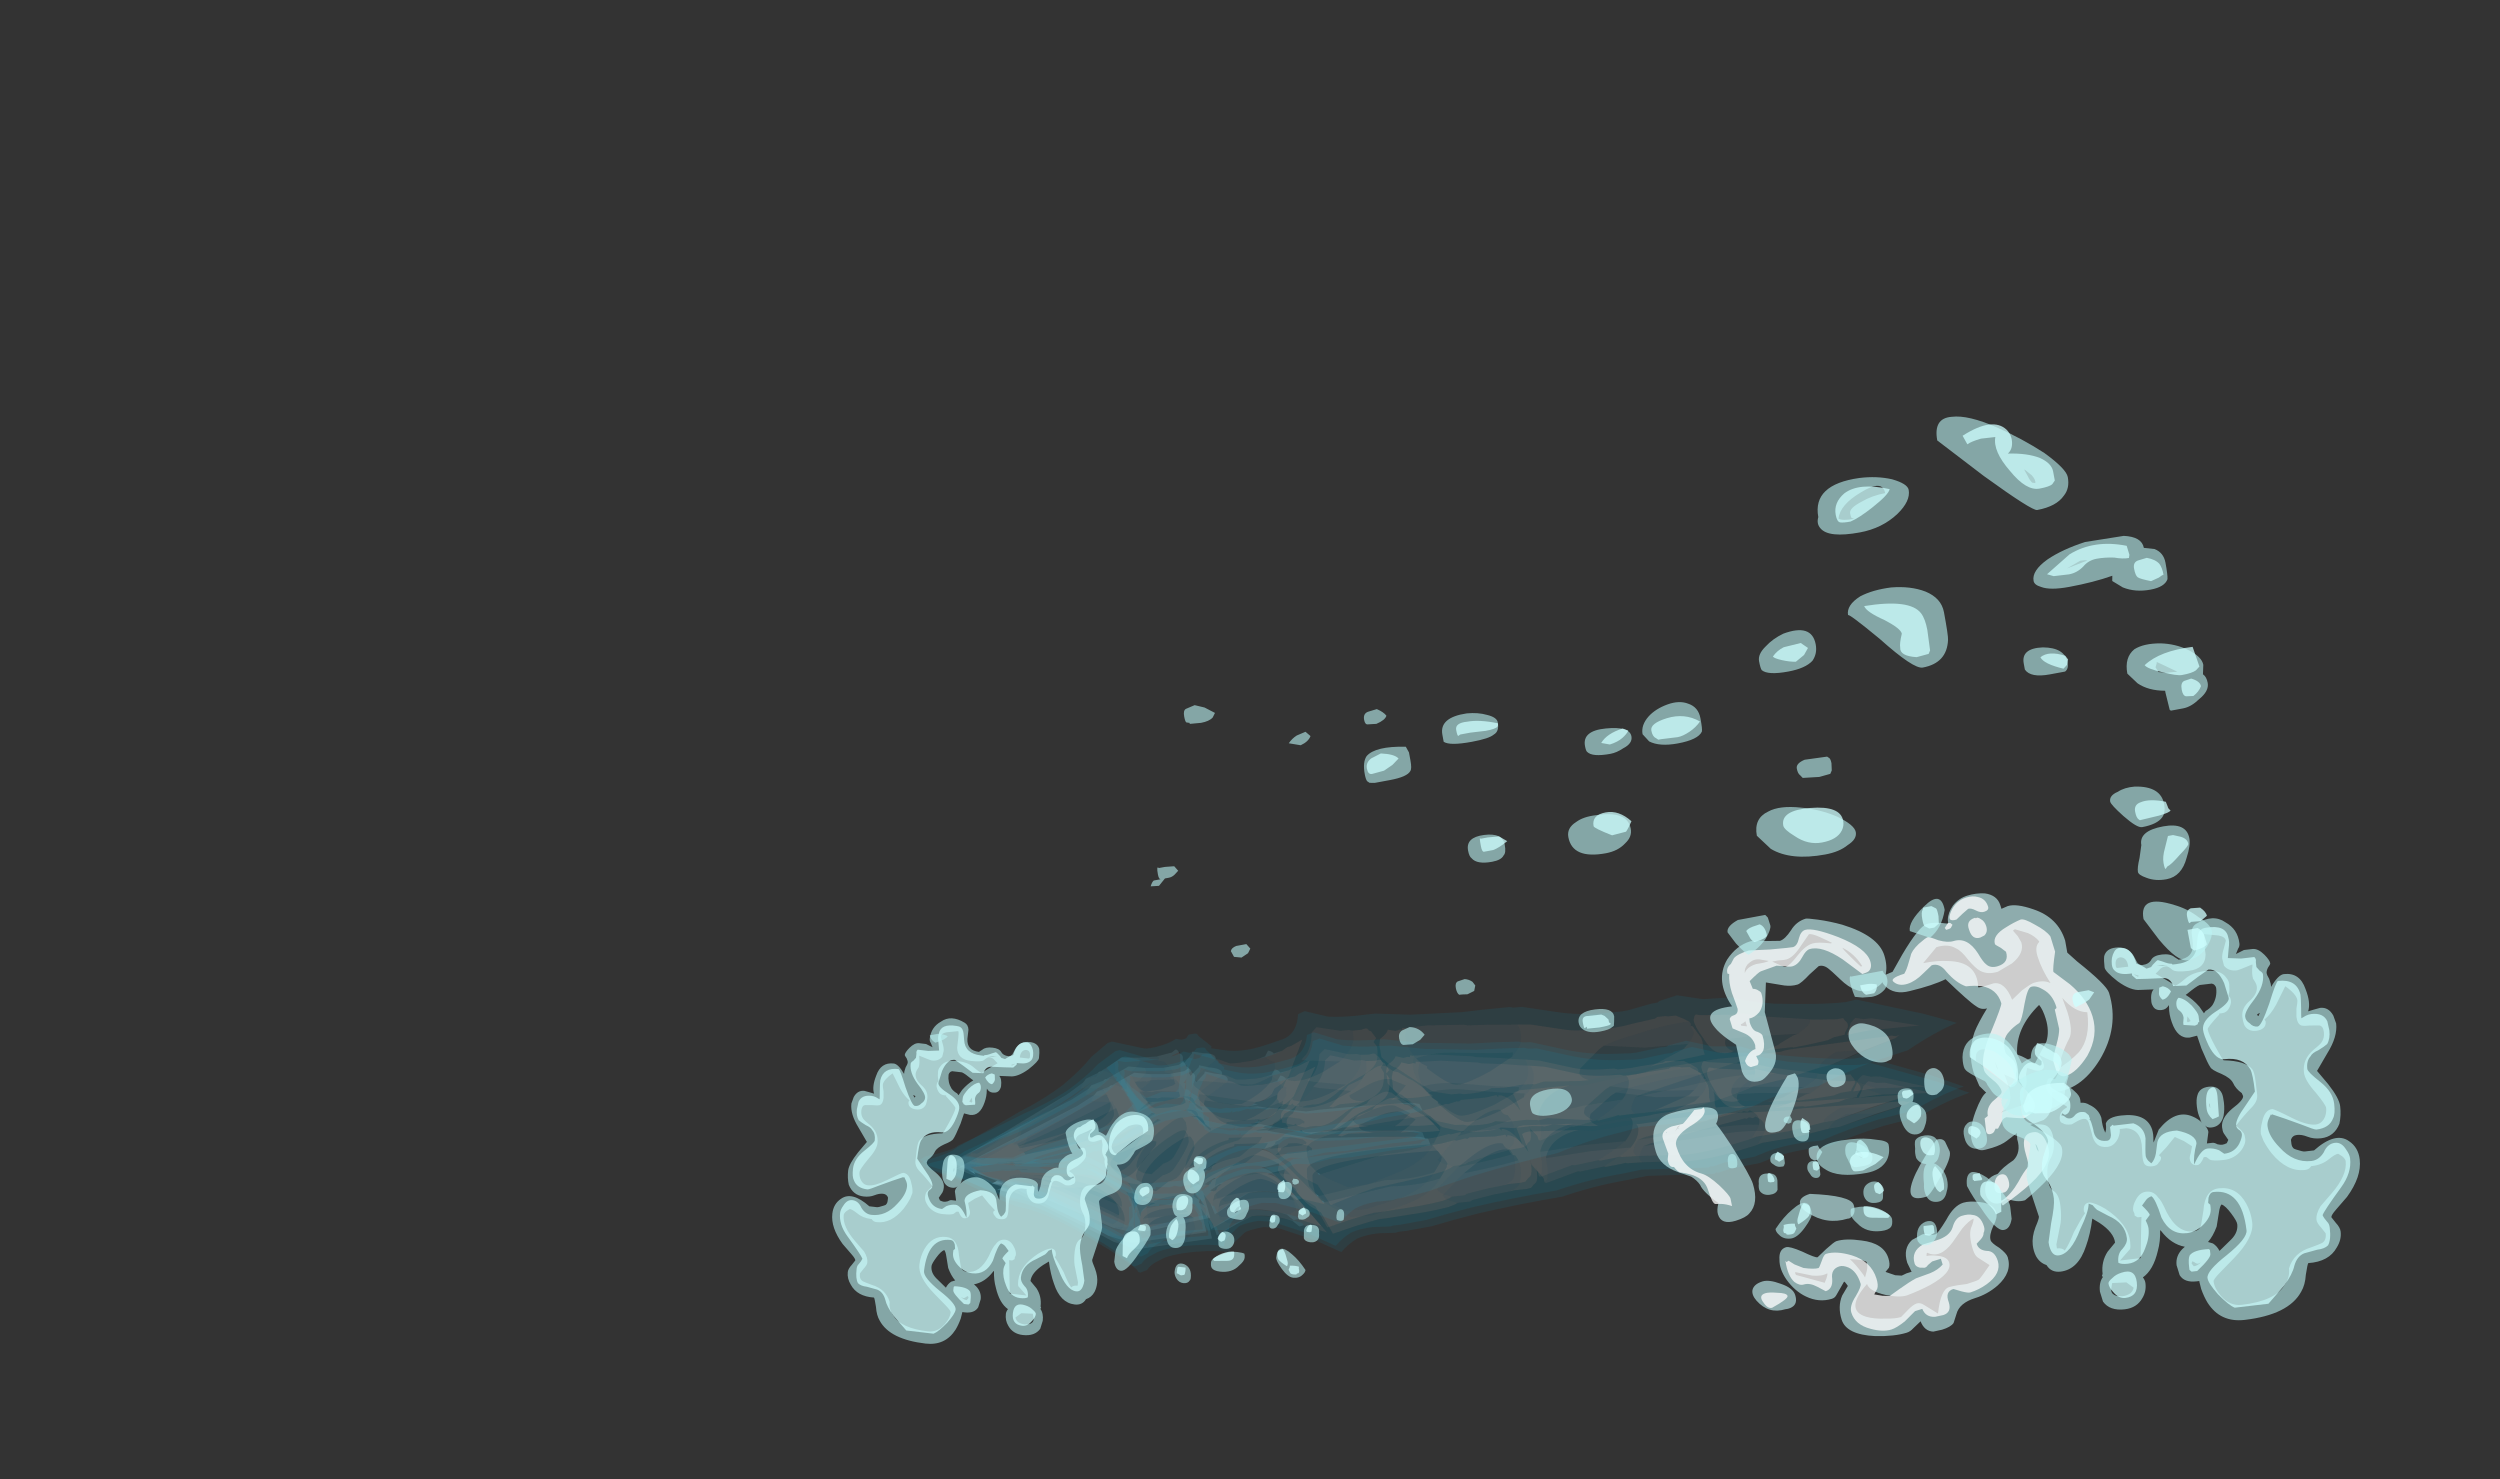 <?xml version="1.0" encoding="UTF-8" standalone="no"?>
<svg xmlns:ffdec="https://www.free-decompiler.com/flash" xmlns:xlink="http://www.w3.org/1999/xlink" ffdec:objectType="frame" height="510.8px" width="863.15px" xmlns="http://www.w3.org/2000/svg">
  <rect width="100%" height="100%" fill="#333333" stroke="none"/>
  <g transform="matrix(1.0, 0.0, 0.0, 1.0, 352.65, 365.35)">
    <use ffdec:characterId="1860" height="62.3" transform="matrix(1.972, 0.295, -0.295, 1.972, -19.641, -66.274)" width="173.95" xlink:href="#sprite0"/>
    <use ffdec:characterId="1860" height="62.3" transform="matrix(1.948, 0.423, -0.423, 1.948, -12.901, -66.516)" width="173.95" xlink:href="#sprite0"/>
    <use ffdec:characterId="1860" height="62.3" transform="matrix(1.948, 0.423, -0.423, 1.948, -10.95, -64.366)" width="173.95" xlink:href="#sprite0"/>
    <use ffdec:characterId="1862" height="31.7" transform="matrix(-1.544, -4.994, 4.994, -1.544, 244.998, 116.272)" width="28.6" xlink:href="#shape1"/>
    <use ffdec:characterId="542" height="19.75" transform="matrix(-5.237, -0.615, -0.665, 5.669, 117.756, 2.741)" width="33.35" xlink:href="#shape2"/>
    <use ffdec:characterId="542" height="19.75" transform="matrix(6.466, -0.759, 0.822, 7.0, 236.064, -27.932)" width="33.35" xlink:href="#shape2"/>
    <use ffdec:characterId="546" height="35.3" transform="matrix(7.0, -1.299, 1.299, 7.0, -58.191, -151.04)" width="64.05" xlink:href="#shape3"/>
  </g>
  <defs>
    <g id="sprite0" transform="matrix(1.0, 0.0, 0.0, 1.0, 70.0, 32.55)">
      <use ffdec:characterId="1859" height="8.9" transform="matrix(7.0, 0.0, 0.0, 7.0, -70.0, -32.55)" width="24.85" xlink:href="#shape0"/>
    </g>
    <g id="shape0" transform="matrix(1.0, 0.0, 0.0, 1.0, 10.0, 4.65)">
      <path d="M1.35 -2.3 L1.9 -2.45 2.8 -2.6 2.9 -2.6 3.45 -2.7 3.8 -2.75 4.1 -2.8 Q4.25 -2.65 4.25 -2.4 4.25 -2.25 4.1 -2.0 L4.1 -2.1 3.55 -2.0 2.45 -1.85 Q2.0 -1.75 1.75 -1.6 1.4 -1.9 1.4 -2.2 1.4 -2.25 1.4 -2.3 L1.35 -2.3 M8.3 -3.5 L8.35 -3.45 8.35 -3.4 8.45 -3.25 Q8.45 -3.1 8.35 -2.95 L7.3 -2.7 6.3 -2.6 Q6.6 -2.8 7.05 -3.0 7.85 -3.4 8.3 -3.5 M0.1 -2.05 L0.15 -1.85 Q0.15 -1.55 -0.1 -1.25 L-0.9 -1.15 -1.05 -1.15 -0.95 -1.3 Q-0.85 -1.55 -0.9 -1.85 L-0.8 -2.0 -0.2 -2.0 0.0 -2.05 0.1 -2.05 M-1.15 -0.6 L-1.3 -0.6 -1.35 -0.6 -1.3 -0.65 -1.3 -0.6 -1.15 -0.6 M13.3 -3.9 L13.4 -3.9 13.5 -3.95 13.45 -3.9 13.3 -3.9 M12.7 -3.45 L11.9 -2.95 11.65 -2.85 11.65 -2.9 Q11.7 -3.05 12.0 -3.3 L12.7 -3.45 M10.1 -2.15 L9.95 -2.05 9.5 -1.8 Q8.85 -1.45 8.35 -1.3 L8.1 -1.25 7.3 -1.05 Q7.2 -1.1 7.2 -1.2 7.2 -1.3 7.25 -1.45 L8.95 -2.1 Q9.55 -2.35 10.1 -2.45 L10.1 -2.4 10.0 -2.1 10.1 -2.15 M6.4 -0.75 L5.85 -0.5 5.8 -0.5 5.1 -0.05 5.05 -0.05 5.1 -0.15 5.05 -0.4 4.95 -0.65 5.1 -0.7 6.0 -1.05 6.95 -1.35 Q6.8 -1.15 6.5 -0.85 L6.4 -0.75 M4.25 0.35 L3.9 0.5 3.4 0.75 3.35 0.8 3.05 0.9 Q2.75 0.9 2.65 0.8 2.85 0.45 3.05 0.15 3.85 -0.2 4.3 -0.45 4.45 -0.25 4.45 0.1 4.45 0.2 4.25 0.35 M-0.85 2.2 Q-1.4 2.15 -1.85 2.3 L-2.15 2.55 -2.2 2.55 -2.4 2.6 -2.55 2.55 -2.6 2.55 Q-2.7 2.4 -2.7 2.25 L-2.65 2.2 Q-1.8 1.7 -0.9 1.7 -0.7 1.85 -0.65 2.05 -0.7 2.1 -0.75 2.15 L-0.85 2.2 M-4.45 3.7 L-5.05 3.65 -4.6 3.55 -4.45 3.7 M-5.4 3.55 L-7.55 3.0 -7.75 2.8 -7.75 2.75 Q-7.45 2.65 -7.25 2.65 L-7.0 2.65 Q-6.75 2.65 -5.9 2.85 L-4.9 3.1 -4.9 3.25 -5.0 3.35 -5.3 3.3 Q-5.45 3.3 -5.45 3.45 L-5.4 3.55 M-6.65 0.55 L-6.3 0.2 -6.35 0.35 -6.25 0.35 -5.95 0.3 -5.8 0.25 -5.8 0.3 -5.7 0.4 Q-6.85 1.35 -7.7 1.95 L-7.85 1.95 -7.8 1.9 Q-7.7 1.7 -7.7 1.65 L-7.7 1.55 -6.65 0.55 M-6.25 0.1 L-5.95 -0.1 -5.6 -0.4 -5.55 -0.1 -5.8 -0.15 Q-6.0 -0.15 -6.0 0.0 L-6.25 0.1 M-5.05 -0.6 L-4.6 -0.7 -4.55 -0.7 -4.55 -0.6 -4.4 -0.6 Q-4.25 -0.5 -4.15 -0.4 L-4.1 -0.2 -4.65 -0.1 -4.75 -0.05 -4.8 -0.05 -5.05 0.0 -5.2 -0.2 -5.1 -0.3 Q-5.0 -0.45 -5.0 -0.5 -5.0 -0.55 -5.05 -0.6 M-4.25 -0.85 L-4.2 -0.9 -4.25 -0.85 M-3.95 -0.7 L-3.9 -0.65 -3.95 -0.7 M-3.75 -0.9 L-3.75 -0.95 -3.75 -0.9 M-3.15 -0.85 L-3.05 -0.85 -2.8 -0.8 Q-2.7 -0.8 -2.4 -0.9 -2.2 -0.95 -1.95 -1.1 -1.85 -1.0 -1.7 -1.0 L-1.65 -0.8 -1.7 -0.65 Q-2.1 -0.35 -2.25 -0.35 L-3.6 -0.25 -3.6 -0.3 Q-3.15 -0.85 -3.15 -0.8 L-3.15 -0.85 M-0.25 1.55 L-0.2 1.6 1.35 0.85 Q2.0 0.7 2.5 0.4 2.35 0.9 1.65 1.3 L1.05 1.65 0.55 1.8 0.0 1.65 -0.25 1.55 M9.25 -3.2 Q9.3 -3.65 10.1 -3.9 L11.25 -4.0 11.25 -3.9 Q11.2 -3.8 11.0 -3.6 L9.8 -3.35 9.25 -3.2 M12.25 -4.0 L12.25 -4.05 Q12.3 -4.15 12.35 -4.2 L12.55 -4.2 12.75 -4.25 13.95 -4.25 12.75 -3.95 12.25 -4.0 M-3.25 2.65 L-3.25 2.7 -3.15 2.9 -3.3 3.2 -3.25 3.25 -3.9 3.45 -4.15 3.45 -4.2 3.35 -4.3 3.05 -3.85 2.9 -3.25 2.65 M-7.95 1.65 L-8.0 1.75 -8.3 2.05 -8.65 2.35 -8.8 2.35 -8.8 2.4 -8.85 2.45 -9.0 2.5 -7.95 1.65 M-7.95 2.85 Q-7.9 2.95 -7.85 3.0 L-8.15 3.0 -7.95 2.85 M-8.6 2.85 L-9.15 2.65 -8.4 2.6 Q-8.7 2.65 -8.7 2.75 L-8.6 2.85" fill="#90e6ff" fill-opacity="0.098" fill-rule="evenodd" stroke="none"/>
      <path d="M1.35 -2.3 L1.4 -2.3 Q1.4 -2.25 1.4 -2.2 1.4 -1.9 1.75 -1.6 L1.9 -1.5 2.05 -1.45 2.05 -1.4 Q2.6 -1.1 2.8 -1.1 3.0 -1.1 3.6 -1.55 L4.1 -2.0 Q4.25 -2.25 4.25 -2.4 4.25 -2.65 4.1 -2.8 L4.45 -2.85 5.3 -2.85 Q5.65 -2.85 6.3 -3.05 L6.4 -3.05 6.7 -3.15 Q6.8 -3.2 7.45 -3.45 L7.5 -3.5 7.7 -3.55 7.75 -3.55 7.95 -3.6 8.15 -3.55 8.3 -3.5 Q7.85 -3.4 7.05 -3.0 6.6 -2.8 6.3 -2.6 L6.2 -2.5 5.8 -1.95 5.8 -1.85 Q5.8 -1.75 6.05 -1.7 L5.85 -1.65 4.95 -1.5 Q4.85 -1.45 4.75 -1.4 L4.7 -1.4 4.45 -1.35 4.0 -1.2 3.7 -1.15 Q3.6 -1.05 3.25 -0.95 L3.05 -0.9 2.95 -0.9 2.75 -0.85 2.3 -0.85 Q2.25 -0.85 1.3 -1.3 1.2 -1.3 1.05 -1.4 L0.9 -1.5 0.8 -1.8 0.8 -1.95 Q0.95 -2.1 0.95 -2.2 L1.15 -2.2 1.25 -2.25 1.3 -2.25 1.3 -2.3 1.35 -2.3 M8.35 -3.4 L8.4 -3.4 8.65 -3.15 8.7 -3.05 8.75 -2.85 8.8 -2.75 7.6 -2.3 7.5 -2.25 8.25 -2.8 8.35 -2.95 Q8.45 -3.1 8.45 -3.25 L8.35 -3.4 M-0.1 -1.25 Q0.15 -1.55 0.15 -1.85 L0.1 -2.05 0.3 -2.1 0.4 -2.15 0.45 -2.15 Q0.5 -2.1 0.55 -2.1 L0.7 -1.95 0.65 -1.85 0.75 -1.75 Q0.8 -1.6 0.8 -1.45 0.8 -1.2 0.45 -0.95 L0.2 -0.75 0.05 -0.6 Q-0.35 -0.1 -0.6 -0.1 L-0.75 -0.05 -0.85 0.0 -1.0 0.0 Q-1.1 0.0 -1.1 -0.05 L-1.15 0.0 -1.45 0.0 -1.45 -0.05 -1.5 -0.1 -1.5 -0.15 Q-1.55 -0.25 -1.4 -0.4 L-1.35 -0.6 -1.3 -0.6 -1.15 -0.6 Q-0.85 -0.65 -0.45 -0.95 L-0.1 -1.25 M-1.3 -0.6 L-1.3 -0.6 M0.65 -0.35 L0.05 -0.2 -0.1 -0.1 -0.2 -0.1 -0.15 -0.15 0.2 -0.7 0.5 -0.9 Q0.55 -1.05 0.7 -1.15 0.85 -1.3 0.95 -1.3 L1.05 -1.3 Q1.15 -1.25 1.25 -1.2 L1.35 -1.2 Q1.7 -1.05 1.75 -1.05 L2.05 -0.9 2.25 -0.75 Q1.8 -0.6 1.65 -0.6 L1.3 -0.5 Q1.45 -0.65 1.6 -0.9 L1.2 -1.0 Q1.0 -1.0 0.7 -0.8 L0.25 -0.45 Q0.3 -0.35 0.45 -0.35 L0.65 -0.35 M0.65 -0.25 L1.55 -0.45 1.8 -0.5 2.0 -0.5 2.1 -0.35 2.35 -0.45 2.65 -0.6 2.7 -0.6 2.9 -0.7 2.95 -0.7 3.0 -0.75 3.6 -0.9 3.85 -1.0 3.9 -0.95 3.9 -1.0 Q4.15 -1.05 4.5 -0.7 L4.35 -0.95 4.25 -1.1 4.3 -1.15 4.4 -1.2 5.6 -1.5 5.5 -1.45 Q4.95 -1.15 4.95 -0.65 L5.05 -0.4 5.1 -0.15 5.05 -0.05 5.0 -0.15 4.8 -0.3 4.75 -0.4 Q4.85 -0.2 4.85 -0.05 4.85 0.0 4.8 0.05 L4.75 0.15 4.65 0.2 4.35 0.3 4.25 0.35 Q4.45 0.2 4.45 0.1 4.45 -0.25 4.3 -0.45 L4.2 -0.55 4.15 -0.55 Q4.1 -0.55 4.05 -0.6 L4.0 -0.65 3.95 -0.65 Q3.65 -0.6 3.25 -0.1 L3.05 0.15 Q2.85 0.45 2.65 0.8 2.75 0.9 3.05 0.9 L3.0 0.95 2.85 1.05 Q2.55 1.2 2.3 1.3 L1.4 1.65 1.25 1.7 Q1.05 1.8 0.7 2.0 L0.2 2.3 -0.2 1.85 -0.5 1.75 Q-0.8 1.6 -0.95 1.4 -1.25 1.3 -1.3 1.15 -1.3 1.1 -1.3 1.0 L-1.7 1.2 Q-1.5 1.2 -1.35 1.3 -1.0 1.5 -0.75 1.7 L0.05 2.3 -0.55 2.25 -0.65 2.3 -0.85 2.2 -0.75 2.15 Q-0.7 2.1 -0.65 2.05 -0.7 1.85 -0.9 1.7 L-1.1 1.55 Q-1.45 1.35 -1.8 1.35 -1.95 1.35 -2.3 1.65 -2.6 1.95 -2.7 2.1 L-2.7 2.25 Q-2.7 2.4 -2.6 2.55 L-2.55 2.55 -2.4 2.6 -2.2 2.55 -2.15 2.55 -2.6 2.95 -2.75 2.7 -2.95 2.5 -2.7 3.05 -4.45 3.7 -4.6 3.55 -5.05 3.65 -5.4 3.55 -5.45 3.45 Q-5.45 3.3 -5.3 3.3 L-5.0 3.35 -4.9 3.25 -4.9 3.1 Q-4.95 2.75 -5.4 2.6 -5.7 2.5 -6.1 2.5 L-6.55 2.6 -7.2 2.65 -7.25 2.65 Q-7.45 2.65 -7.75 2.75 L-7.75 2.8 -7.55 3.0 -9.25 2.7 -6.65 0.55 -7.7 1.55 -7.7 1.65 Q-7.7 1.7 -7.8 1.9 L-7.85 1.95 -7.7 1.95 -7.65 2.0 -7.2 1.8 Q-6.3 1.4 -5.8 1.1 -5.55 0.9 -5.55 0.7 -5.55 0.6 -5.7 0.4 L-5.8 0.3 -5.8 0.25 -5.95 0.3 -6.25 0.35 -6.35 0.35 -6.3 0.2 -6.25 0.1 -6.0 0.0 Q-6.0 -0.15 -5.8 -0.15 L-5.55 -0.1 -5.6 -0.4 -5.95 -0.1 -5.45 -0.55 -5.05 -0.6 Q-5.0 -0.55 -5.0 -0.5 -5.0 -0.45 -5.1 -0.3 L-5.2 -0.2 -5.05 0.0 Q-4.9 0.2 -4.75 0.2 L-4.4 0.1 -4.1 -0.05 -4.05 -0.1 -4.1 -0.2 -4.15 -0.4 Q-4.25 -0.5 -4.4 -0.6 L-4.55 -0.6 -4.55 -0.7 -4.6 -0.7 -4.25 -0.85 -4.2 -0.9 Q-4.15 -1.0 -4.05 -0.85 -3.95 -0.85 -3.95 -0.7 L-3.9 -0.65 -3.75 -0.9 -3.75 -0.95 -3.5 -0.95 Q-3.15 -1.0 -3.15 -0.85 L-3.15 -0.8 Q-3.15 -0.85 -3.6 -0.3 L-3.6 -0.25 -3.6 -0.15 -3.55 -0.1 Q-3.45 -0.05 -3.3 0.05 -3.1 0.2 -2.9 0.2 L-2.6 0.2 -2.35 0.15 -2.15 0.0 Q-1.8 -0.3 -1.7 -0.55 L-1.7 -0.65 -1.65 -0.8 -1.7 -1.0 Q-1.85 -1.0 -1.95 -1.1 L-1.9 -1.25 Q-1.8 -1.25 -1.75 -1.2 L-1.55 -1.3 -1.45 -1.4 -1.35 -1.45 -1.1 -1.65 -1.25 -0.95 -1.3 -0.7 Q-1.4 -0.5 -1.6 -0.35 L-1.65 -0.2 Q-1.8 0.0 -2.0 0.05 L-2.05 0.1 -1.95 0.1 -2.2 0.2 -2.15 0.2 -1.95 0.15 -1.8 0.15 -0.75 0.1 -0.4 0.0 0.65 -0.25 M6.95 -1.95 L7.0 -1.95 7.4 -2.1 7.5 -2.15 7.75 -2.25 9.15 -2.7 9.75 -2.85 10.65 -3.1 10.75 -3.15 10.9 -3.2 13.3 -3.9 13.45 -3.9 13.4 -3.85 12.7 -3.45 12.0 -3.3 Q11.7 -3.05 11.65 -2.9 L11.65 -2.85 10.85 -2.45 10.1 -2.15 10.0 -2.1 10.1 -2.4 10.1 -2.45 Q10.1 -2.7 9.8 -2.75 L9.75 -2.7 9.65 -2.7 9.6 -2.65 9.55 -2.65 7.4 -1.55 7.25 -1.45 Q7.2 -1.3 7.2 -1.2 7.2 -1.1 7.3 -1.05 L6.95 -0.95 6.9 -0.95 6.8 -0.9 6.45 -0.75 6.4 -0.75 6.5 -0.85 Q6.8 -1.15 6.95 -1.35 7.05 -1.55 7.05 -1.7 7.05 -1.9 6.95 -1.95 M2.5 0.4 L2.6 0.1 2.6 0.0 2.5 -0.1 2.3 -0.25 2.25 -0.25 Q-0.6 0.6 -0.6 1.0 L-0.55 1.2 -0.45 1.4 -0.25 1.55 0.0 1.65 0.55 1.8 1.05 1.65 1.65 1.3 Q2.35 0.9 2.5 0.4 M9.5 -2.95 Q9.4 -2.85 9.15 -2.85 8.95 -2.85 8.7 -3.15 8.45 -3.4 8.4 -3.55 L8.4 -3.6 Q8.4 -3.7 8.45 -3.7 L8.55 -3.7 9.45 -3.85 9.55 -3.9 10.1 -3.9 Q9.3 -3.65 9.25 -3.2 L9.25 -3.15 Q9.25 -3.0 9.45 -2.95 L9.5 -2.95 M11.25 -4.0 L11.3 -4.0 11.9 -4.1 12.05 -4.15 12.1 -4.1 Q12.2 -4.05 12.2 -3.95 L12.15 -3.8 12.15 -3.75 11.9 -3.65 11.75 -3.55 Q11.25 -3.35 10.95 -3.25 L10.9 -3.25 10.35 -3.1 10.2 -3.05 10.55 -3.25 10.6 -3.3 10.9 -3.55 11.0 -3.6 Q11.2 -3.8 11.25 -3.9 L11.25 -4.0 M12.25 -4.0 L12.75 -3.95 12.6 -3.9 12.2 -3.75 12.25 -4.0 M-0.5 0.65 L-0.5 0.65 M-0.75 0.35 L-0.85 0.3 -1.15 0.3 -1.35 0.35 Q-1.35 0.4 -1.5 0.5 L-1.5 0.55 -1.6 0.7 -0.85 0.45 -0.8 0.4 -0.75 0.4 -0.75 0.35 M-1.9 0.6 L-1.85 0.45 -2.65 0.65 -2.65 0.7 Q-3.5 1.15 -3.5 1.9 L-3.5 1.95 -3.35 1.85 Q-2.85 1.3 -2.5 1.15 L-2.3 1.05 -2.25 1.0 -2.1 0.8 -1.9 0.6 M-2.8 1.7 L-3.0 1.9 -2.9 1.9 -2.85 1.85 Q-2.85 1.75 -2.75 1.7 L-2.8 1.7 M-3.3 0.4 L-3.5 0.3 Q-3.55 0.1 -3.85 0.2 -3.75 0.2 -3.7 0.2 L-3.4 0.4 -3.3 0.45 -3.3 0.4 M-3.35 0.8 L-3.35 0.8 M-4.05 0.9 L-4.15 1.0 Q-4.7 1.6 -4.7 2.05 L-4.65 2.15 -4.5 2.2 -4.3 2.2 -4.05 1.9 Q-3.85 1.8 -3.8 1.65 -3.6 1.15 -3.6 0.95 L-3.65 0.8 -3.75 0.7 Q-3.85 0.7 -4.0 0.85 L-4.05 0.9 M-4.85 0.7 L-4.55 0.45 -4.65 0.45 -4.85 0.7 M-5.5 1.6 L-5.55 1.7 -5.55 1.75 Q-5.55 1.9 -5.15 2.05 -4.95 1.95 -4.85 1.7 -4.65 1.3 -4.55 1.1 L-4.55 1.0 -4.7 1.0 -5.35 1.45 -5.45 1.5 -5.5 1.6 M-4.35 2.5 L-4.85 2.5 Q-4.65 2.65 -4.55 2.9 L-4.55 2.8 Q-4.55 2.65 -4.25 2.5 L-4.35 2.5 M-3.2 2.15 L-3.2 2.25 -3.05 2.3 -3.2 2.15 M-3.25 2.65 Q-3.35 2.6 -3.4 2.6 -3.6 2.6 -3.95 2.75 -4.25 2.9 -4.3 3.05 L-4.2 3.35 -4.15 3.45 -3.9 3.45 -3.25 3.25 -3.3 3.2 -3.15 2.9 -3.25 2.7 -3.25 2.65 M-7.95 1.65 L-9.0 2.5 -8.85 2.45 -8.8 2.4 -8.8 2.35 -8.65 2.35 -8.3 2.05 -8.0 1.75 -7.95 1.65 M-7.5 2.35 L-8.2 2.5 -7.55 2.35 -7.5 2.35 M-8.6 2.85 L-8.7 2.75 Q-8.7 2.65 -8.4 2.6 L-9.15 2.65 -8.6 2.85 M-7.95 2.85 L-8.15 3.0 -7.85 3.0 Q-7.9 2.95 -7.95 2.85" fill="#caf9ff" fill-opacity="0.098" fill-rule="evenodd" stroke="none"/>
      <path d="M1.75 -1.6 Q2.0 -1.75 2.45 -1.85 L3.55 -2.0 4.1 -2.1 4.1 -2.0 3.6 -1.55 Q3.0 -1.1 2.8 -1.1 2.6 -1.1 2.05 -1.4 L2.05 -1.45 1.9 -1.5 1.75 -1.6 M7.5 -2.25 L7.2 -2.1 6.65 -1.95 6.05 -1.7 Q5.8 -1.75 5.8 -1.85 L5.8 -1.95 6.2 -2.5 6.3 -2.6 7.3 -2.7 8.35 -2.95 8.25 -2.8 7.5 -2.25 M-1.05 -1.15 L-0.9 -1.15 -0.1 -1.25 -0.45 -0.95 Q-0.85 -0.65 -1.15 -0.6 L-1.3 -0.6 -1.25 -0.75 -1.05 -1.1 -1.05 -1.15 M1.3 -0.5 L1.15 -0.5 0.65 -0.35 0.45 -0.35 Q0.3 -0.35 0.25 -0.45 L0.7 -0.8 Q1.0 -1.0 1.2 -1.0 L1.6 -0.9 Q1.45 -0.65 1.3 -0.5 M0.65 -0.25 L1.55 -0.45 0.65 -0.25 M1.8 -0.5 L2.0 -0.5 1.8 -0.5 M5.6 -1.5 L5.95 -1.55 6.95 -1.95 Q7.05 -1.9 7.05 -1.7 7.05 -1.55 6.95 -1.35 L6.0 -1.05 5.1 -0.7 4.95 -0.65 Q4.95 -1.15 5.5 -1.45 L5.6 -1.5 M-0.75 0.1 L-0.4 0.0 -0.75 0.1 M-0.25 1.55 L-0.45 1.4 -0.55 1.2 -0.6 1.0 Q-0.6 0.6 2.25 -0.25 L2.3 -0.25 2.5 -0.1 2.6 0.0 2.6 0.1 2.5 0.4 Q2.0 0.7 1.35 0.85 L-0.2 1.6 -0.25 1.55 M3.05 0.15 L3.25 -0.1 Q3.65 -0.6 3.95 -0.65 L4.0 -0.65 4.05 -0.6 Q4.1 -0.55 4.15 -0.55 L4.2 -0.55 4.3 -0.45 Q3.85 -0.2 3.05 0.15 M9.5 -2.95 L9.45 -2.95 Q9.25 -3.0 9.25 -3.15 L9.25 -3.2 9.8 -3.35 11.0 -3.6 10.9 -3.55 10.6 -3.3 10.55 -3.25 10.2 -3.05 9.8 -3.0 9.65 -2.95 9.5 -2.95 M7.25 -1.45 L7.4 -1.55 9.55 -2.65 9.6 -2.65 9.65 -2.7 9.75 -2.7 9.8 -2.75 Q10.1 -2.7 10.1 -2.45 9.55 -2.35 8.95 -2.1 L7.25 -1.45 M-4.1 -0.2 L-4.05 -0.1 -4.1 -0.05 -4.4 0.1 -4.75 0.2 Q-4.9 0.2 -5.05 0.0 L-4.8 -0.05 -4.75 -0.05 -4.65 -0.1 -4.1 -0.2 M-1.7 -0.65 L-1.7 -0.55 Q-1.8 -0.3 -2.15 0.0 L-2.35 0.15 -2.6 0.2 -2.9 0.2 Q-3.1 0.2 -3.3 0.05 -3.45 -0.05 -3.55 -0.1 L-3.6 -0.15 -3.6 -0.25 -2.25 -0.35 Q-2.1 -0.35 -1.7 -0.65 M-0.75 0.35 L-0.75 0.4 -0.8 0.4 -0.85 0.45 -1.6 0.7 -1.5 0.55 -1.5 0.5 Q-1.35 0.4 -1.35 0.35 L-1.15 0.3 -0.85 0.3 -0.75 0.35 M-2.7 2.25 L-2.7 2.1 Q-2.6 1.95 -2.3 1.65 -1.95 1.35 -1.8 1.35 -1.45 1.35 -1.1 1.55 L-0.9 1.7 Q-1.8 1.7 -2.65 2.2 L-2.7 2.25 M-1.9 0.6 L-2.1 0.8 -2.25 1.0 -2.3 1.05 -2.5 1.15 Q-2.85 1.3 -3.35 1.85 L-3.5 1.95 -3.5 1.9 Q-3.5 1.15 -2.65 0.7 L-2.65 0.65 -1.85 0.45 -1.9 0.6 M-3.3 0.45 L-3.4 0.4 -3.7 0.2 Q-3.75 0.2 -3.85 0.2 -3.55 0.1 -3.5 0.3 L-3.3 0.4 -3.3 0.45 M-4.05 0.9 L-4.0 0.85 Q-3.85 0.7 -3.75 0.7 L-3.65 0.8 -3.6 0.95 Q-3.6 1.15 -3.8 1.65 -3.85 1.8 -4.05 1.9 L-4.3 2.2 -4.5 2.2 -4.65 2.15 -4.7 2.05 Q-4.7 1.6 -4.15 1.0 L-4.05 0.9 M-3.35 0.8 L-3.35 0.8 M-4.85 0.7 L-4.65 0.45 -4.55 0.45 -4.85 0.7 M-5.7 0.4 Q-5.55 0.6 -5.55 0.7 -5.55 0.9 -5.8 1.1 -6.3 1.4 -7.2 1.8 L-7.65 2.0 -7.7 1.95 Q-6.85 1.35 -5.7 0.4 M-5.5 1.6 L-5.45 1.5 -5.35 1.45 -4.7 1.0 -4.55 1.0 -4.55 1.1 Q-4.65 1.3 -4.85 1.7 -4.95 1.95 -5.15 2.05 -5.55 1.9 -5.55 1.75 L-5.55 1.7 -5.5 1.6 M-4.35 2.5 L-4.25 2.5 Q-4.55 2.65 -4.55 2.8 L-4.55 2.9 Q-4.65 2.65 -4.85 2.5 L-4.35 2.5 M-7.25 2.65 L-7.2 2.65 -6.55 2.6 -6.1 2.5 Q-5.7 2.5 -5.4 2.6 -4.95 2.75 -4.9 3.1 L-5.9 2.85 Q-6.75 2.65 -7.0 2.65 L-7.25 2.65 M-4.3 3.05 Q-4.25 2.9 -3.95 2.75 -3.6 2.6 -3.4 2.6 -3.35 2.6 -3.25 2.65 L-3.85 2.9 -4.3 3.05 M-7.5 2.35 L-7.55 2.35 -8.2 2.5 -7.5 2.35" fill="#28a8d2" fill-opacity="0.098" fill-rule="evenodd" stroke="none"/>
      <path d="M1.45 -2.65 L2.7 -2.9 3.25 -3.05 3.85 -3.2 3.95 -3.2 4.15 -3.25 5.0 -3.25 Q5.6 -3.25 6.2 -3.4 L6.6 -3.5 6.75 -3.55 7.3 -3.8 7.45 -3.85 7.5 -3.9 7.9 -4.1 8.55 -4.1 9.25 -4.25 Q9.65 -4.2 10.3 -4.25 11.5 -4.4 12.05 -4.55 L12.3 -4.65 12.35 -4.65 14.0 -4.55 14.85 -4.45 Q14.35 -4.15 13.75 -3.6 L12.95 -3.2 Q12.25 -2.8 11.7 -2.4 L11.4 -2.3 Q10.7 -2.05 10.3 -1.75 L10.15 -1.65 9.45 -1.35 9.2 -1.2 9.15 -1.2 9.1 -1.15 7.5 -0.75 7.05 -0.55 Q6.3 -0.25 5.55 0.2 4.55 0.6 3.6 1.05 3.0 1.35 2.55 1.6 L1.95 1.85 1.8 1.9 1.7 1.95 1.3 2.05 Q1.0 2.15 0.8 2.3 0.6 2.5 0.5 2.7 L-0.2 2.55 -1.15 2.45 -1.5 2.5 Q-1.75 2.6 -1.9 2.7 L-1.95 2.75 -2.05 2.9 Q-2.2 3.1 -2.2 3.2 L-2.2 3.3 -2.25 3.3 Q-2.5 3.3 -3.0 3.45 -3.65 3.65 -3.85 3.85 -4.05 4.0 -4.1 4.15 L-4.25 4.25 -4.3 4.25 -4.35 4.2 Q-4.7 4.0 -5.45 3.75 -6.7 3.3 -7.45 3.3 L-7.6 3.3 -8.15 3.2 -9.0 3.0 -9.2 2.95 -9.75 2.9 -10.0 2.8 -9.9 2.7 Q-9.25 2.4 -9.15 2.25 -8.55 1.8 -7.75 1.15 -7.25 0.8 -6.8 0.35 -6.4 -0.1 -6.2 -0.45 L-5.85 -0.85 -5.75 -0.9 -4.95 -0.85 Q-4.8 -0.85 -4.5 -1.0 -4.3 -1.1 -4.2 -1.2 L-4.05 -1.2 -3.95 -1.25 -3.9 -1.35 -3.75 -1.4 -3.7 -1.4 -3.65 -1.35 -3.3 -1.15 -3.3 -1.1 -3.0 -1.1 Q-2.7 -1.1 -2.4 -1.2 -2.2 -1.25 -1.55 -1.6 -1.25 -1.8 -1.3 -2.25 L-1.15 -2.35 -0.55 -2.3 Q-0.1 -2.35 0.4 -2.5 L0.6 -2.55 1.45 -2.65 M1.9 -2.45 L1.35 -2.3 1.3 -2.3 1.3 -2.25 1.25 -2.25 1.15 -2.2 0.95 -2.2 Q0.95 -2.1 0.8 -1.95 L0.8 -1.8 0.9 -1.5 1.05 -1.4 Q1.2 -1.3 1.3 -1.3 2.25 -0.85 2.3 -0.85 L2.75 -0.85 2.95 -0.9 3.05 -0.9 3.25 -0.95 Q3.6 -1.05 3.7 -1.15 L4.0 -1.2 4.45 -1.35 4.7 -1.4 4.75 -1.4 Q4.85 -1.45 4.95 -1.5 L5.85 -1.65 6.05 -1.7 6.65 -1.95 7.2 -2.1 7.6 -2.3 8.8 -2.75 8.75 -2.85 8.7 -3.05 8.65 -3.15 8.4 -3.4 8.35 -3.4 8.35 -3.45 8.3 -3.5 8.15 -3.55 7.95 -3.6 7.75 -3.55 7.7 -3.55 7.5 -3.5 7.45 -3.45 Q6.8 -3.2 6.7 -3.15 L6.4 -3.05 6.3 -3.05 Q5.65 -2.85 5.3 -2.85 L4.45 -2.85 4.1 -2.8 3.8 -2.75 3.45 -2.7 2.9 -2.6 2.8 -2.6 1.9 -2.45 M2.7 -0.6 L2.65 -0.6 2.35 -0.45 1.85 -0.25 1.25 -0.05 0.25 0.35 -0.25 0.5 -0.75 0.75 -1.05 0.8 Q-1.35 0.95 -1.3 1.15 -1.25 1.3 -0.95 1.4 -0.8 1.6 -0.5 1.75 L-0.2 1.85 0.2 2.3 0.7 2.0 Q1.05 1.8 1.25 1.7 L1.4 1.65 2.3 1.3 Q2.55 1.2 2.85 1.05 L3.0 0.95 3.05 0.9 3.35 0.8 3.4 0.75 3.9 0.5 4.25 0.35 4.35 0.3 4.65 0.2 4.75 0.15 4.8 0.05 Q4.85 0.0 4.85 -0.05 4.85 -0.2 4.75 -0.4 L4.8 -0.3 5.0 -0.15 5.05 -0.05 5.1 -0.05 5.8 -0.5 5.85 -0.5 6.4 -0.75 6.45 -0.75 6.8 -0.9 6.9 -0.95 6.95 -0.95 7.3 -1.05 8.1 -1.25 8.35 -1.3 Q8.85 -1.45 9.5 -1.8 L9.95 -2.05 10.1 -2.15 10.85 -2.45 11.65 -2.85 11.9 -2.95 13.4 -3.85 13.5 -3.95 13.4 -3.9 13.3 -3.9 10.9 -3.2 10.75 -3.15 10.65 -3.1 9.75 -2.85 9.15 -2.7 7.75 -2.25 7.5 -2.15 7.4 -2.1 7.0 -1.95 6.95 -1.95 5.95 -1.55 5.6 -1.5 4.4 -1.2 4.3 -1.15 4.25 -1.1 4.35 -0.95 4.5 -0.7 Q4.15 -1.05 3.9 -1.0 L3.9 -0.95 3.85 -1.0 3.6 -0.9 3.0 -0.75 2.95 -0.7 2.9 -0.7 2.7 -0.6 M1.85 -0.35 Q1.85 -0.4 1.95 -0.45 1.35 -0.5 0.1 -0.05 L-0.5 0.1 -0.75 0.15 -1.6 0.15 -1.7 0.2 -1.9 0.2 -2.1 0.25 -2.2 0.25 -2.4 0.35 -2.45 0.35 -2.55 0.4 -2.55 0.35 -2.6 0.4 -2.85 0.45 -2.95 0.45 -3.3 0.5 -3.45 0.45 Q-3.55 0.25 -3.75 0.25 L-3.8 0.2 -3.85 0.2 -3.95 0.25 -4.1 0.3 -4.45 0.45 -4.65 0.6 -4.8 0.7 -4.9 0.8 -5.55 1.3 -5.55 1.25 Q-5.85 1.5 -5.95 1.55 L-6.0 1.55 Q-6.15 1.7 -6.45 1.85 -7.2 2.2 -7.25 2.25 L-7.0 2.25 -5.95 2.0 -4.65 2.4 -4.6 2.4 -4.45 2.45 -4.4 2.45 -3.55 2.25 -3.2 1.95 -3.05 1.8 -3.05 1.7 -3.0 1.7 -3.0 1.65 -2.95 1.6 -2.55 1.35 -2.3 1.2 -2.0 1.15 Q-1.6 1.0 -1.35 0.9 L-1.15 0.7 -0.85 0.6 1.85 -0.35 M1.05 -1.3 L0.95 -1.3 Q0.85 -1.3 0.7 -1.15 0.55 -1.05 0.5 -0.9 L0.2 -0.7 -0.15 -0.15 -0.2 -0.1 -0.1 -0.1 0.05 -0.2 0.65 -0.35 1.15 -0.5 1.3 -0.5 1.65 -0.6 Q1.8 -0.6 2.25 -0.75 L2.05 -0.9 1.75 -1.05 Q1.7 -1.05 1.35 -1.2 L1.25 -1.2 Q1.15 -1.25 1.05 -1.3 M0.3 -2.1 L0.1 -2.05 0.0 -2.05 -0.2 -2.0 -0.8 -2.0 -0.9 -1.85 Q-0.85 -1.55 -0.95 -1.3 L-1.05 -1.15 -1.05 -1.1 -1.25 -0.75 -1.3 -0.6 -1.3 -0.65 -1.35 -0.6 -1.4 -0.4 Q-1.55 -0.25 -1.5 -0.15 L-1.5 -0.1 -1.45 -0.05 -1.45 0.0 -1.15 0.0 -1.1 -0.05 Q-1.1 0.0 -1.0 0.0 L-0.85 0.0 -0.75 -0.05 -0.6 -0.1 Q-0.35 -0.1 0.05 -0.6 L0.2 -0.75 0.45 -0.95 Q0.8 -1.2 0.8 -1.45 0.8 -1.6 0.75 -1.75 L0.65 -1.85 0.7 -1.95 0.55 -2.1 Q0.5 -2.1 0.45 -2.15 L0.4 -2.15 0.3 -2.1 M9.95 -3.9 L9.55 -3.9 9.45 -3.85 8.55 -3.7 8.45 -3.7 Q8.4 -3.7 8.4 -3.6 L8.4 -3.55 Q8.45 -3.4 8.7 -3.15 8.95 -2.85 9.15 -2.85 9.4 -2.85 9.5 -2.95 L9.65 -2.95 9.8 -3.0 10.2 -3.05 10.35 -3.1 10.9 -3.25 10.95 -3.25 Q11.25 -3.35 11.75 -3.55 L11.9 -3.65 12.15 -3.75 12.15 -3.8 12.2 -3.95 Q12.2 -4.05 12.1 -4.1 L12.05 -4.15 11.9 -4.1 11.3 -4.0 11.25 -4.0 10.1 -3.9 9.95 -3.9 M12.25 -4.0 L12.2 -3.75 12.6 -3.9 12.75 -3.95 13.95 -4.25 12.75 -4.25 12.55 -4.2 12.35 -4.2 Q12.3 -4.15 12.25 -4.05 L12.25 -4.0 M-5.5 -0.05 L-5.55 -0.05 -5.8 -0.25 Q-5.95 0.05 -6.35 0.4 -6.7 0.75 -7.25 1.2 -7.7 1.6 -8.2 1.9 L-8.95 2.45 -8.65 2.45 -7.75 2.3 Q-7.4 2.05 -6.85 1.8 L-5.7 1.25 -5.4 1.1 -5.0 0.55 -5.1 0.45 -5.3 0.2 -5.45 0.05 -5.5 0.05 -5.5 -0.05 M-5.5 -0.25 L-5.45 -0.15 -5.1 0.15 -4.7 0.35 -4.35 0.15 -4.0 0.1 -3.95 0.0 -3.95 -0.35 -4.05 -0.9 -4.2 -0.8 -4.25 -0.75 Q-4.6 -0.6 -4.9 -0.55 L-5.35 -0.45 -5.55 -0.45 Q-5.5 -0.4 -5.5 -0.25 M-3.75 -0.7 L-3.75 -0.65 -3.8 -0.45 -3.8 -0.25 -3.85 -0.15 -3.8 -0.15 -3.8 0.0 -3.7 0.0 -3.65 0.05 -3.4 0.15 -3.4 0.2 -3.35 0.35 -2.85 0.35 -2.7 0.3 -2.6 0.3 -2.2 0.2 -2.1 0.15 -2.0 0.05 -1.85 0.0 Q-1.75 -0.05 -1.65 -0.2 L-1.6 -0.35 Q-1.4 -0.5 -1.3 -0.7 L-1.25 -0.95 -1.1 -1.65 -1.35 -1.45 -1.45 -1.4 -1.55 -1.3 -1.8 -1.15 Q-2.1 -1.0 -2.4 -0.9 -2.7 -0.8 -2.8 -0.8 L-3.05 -0.85 -3.2 -0.85 -3.7 -0.9 -3.7 -0.8 -3.75 -0.7 M-0.75 1.7 Q-1.0 1.5 -1.35 1.3 -1.6 1.1 -1.95 1.2 -2.25 1.3 -2.5 1.45 -2.8 1.65 -2.85 1.85 L-2.9 1.9 -2.95 1.9 -3.05 2.05 -3.1 2.15 -3.1 2.2 -3.15 2.2 -3.05 2.3 -3.05 2.35 -2.9 2.55 -2.7 2.75 -2.65 2.75 -2.55 2.9 -2.2 2.55 -1.85 2.3 Q-1.3 2.15 -0.6 2.2 L-0.55 2.25 0.05 2.3 -0.75 1.7 M-2.85 2.85 L-2.95 2.75 -3.0 2.65 -3.15 2.5 -3.1 2.5 -3.3 2.3 -3.55 2.4 -3.7 2.4 -3.8 2.45 -4.15 2.5 -4.15 2.55 Q-4.25 2.55 -4.35 2.6 L-4.45 2.6 -4.45 2.65 -4.55 2.8 -4.55 2.85 -4.5 3.25 -4.3 3.55 -4.2 3.6 -4.2 3.55 -4.25 3.55 Q-3.85 3.35 -3.3 3.15 L-2.8 3.0 -2.85 2.85 M-4.6 0.45 L-4.65 0.45 -4.65 0.5 -4.6 0.45 M-5.0 2.45 L-5.45 2.3 Q-5.8 2.15 -5.95 2.15 L-6.85 2.3 -7.65 2.45 -7.75 2.4 -7.85 2.45 -8.05 2.5 -8.1 2.5 -8.55 2.65 -8.75 2.7 -8.3 2.85 -7.8 2.9 -7.7 2.85 -7.6 2.85 -7.15 2.9 -6.75 2.95 -4.7 3.55 -4.6 3.3 -4.7 2.85 -4.65 2.8 -4.75 2.65 -4.8 2.5 Q-4.9 2.45 -5.0 2.45 M-3.2 3.2 L-3.2 3.2" fill="#00a5d5" fill-opacity="0.098" fill-rule="evenodd" stroke="none"/>
    </g>
    <g id="shape1" transform="matrix(1.0, 0.0, 0.0, 1.0, 7.0, 21.9)">
      <path d="M11.65 -21.2 Q11.95 -20.8 11.95 -20.2 11.95 -19.35 11.8 -18.55 11.6 -17.25 11.05 -17.25 10.7 -17.25 10.4 -17.55 9.75 -17.3 8.7 -17.0 6.45 -16.4 5.9 -16.4 4.55 -16.4 4.1 -17.2 3.9 -17.5 3.9 -18.2 3.9 -19.2 4.65 -19.2 4.95 -19.2 5.35 -18.95 6.35 -19.7 6.85 -19.75 7.2 -19.85 7.55 -20.15 L8.1 -20.9 Q8.85 -21.9 9.8 -21.9 11.15 -21.9 11.65 -21.2 M10.7 -20.3 Q10.9 -20.05 11.0 -19.85 L11.0 -20.0 10.7 -20.3 M12.05 -11.6 L11.95 -11.55 11.7 -11.5 Q11.0 -11.5 9.85 -12.4 8.7 -13.3 8.7 -13.75 8.7 -15.9 12.05 -12.1 L12.05 -11.6 M12.25 -13.9 Q12.25 -14.85 13.2 -14.9 L15.0 -14.75 15.5 -15.15 Q16.1 -15.6 16.5 -15.75 17.9 -16.35 17.5 -14.25 19.45 -14.85 20.55 -13.65 21.25 -12.8 21.25 -11.85 21.25 -11.55 20.95 -10.8 L20.7 -9.95 Q20.7 -9.6 21.15 -9.05 21.6 -8.55 21.6 -7.9 21.6 -7.8 21.3 -7.15 20.95 -6.4 20.5 -5.7 19.1 -3.65 17.75 -3.65 17.0 -3.65 16.5 -3.95 L16.55 -3.45 17.45 -2.5 Q18.9 -0.9 18.9 -0.35 18.9 0.15 18.5 1.0 L18.75 1.05 Q19.2 1.2 19.55 1.65 19.9 2.15 19.9 2.75 19.9 3.35 19.7 3.9 19.35 4.65 18.65 4.65 L18.4 4.65 18.45 5.1 Q18.45 5.7 17.75 6.65 16.75 8.05 15.15 8.05 L14.35 7.95 13.6 8.4 Q11.55 9.8 11.0 9.8 8.65 9.8 6.95 7.9 5.35 6.05 5.85 4.3 L5.85 4.25 Q4.5 4.0 4.25 3.2 L4.2 2.25 3.45 3.0 Q2.55 3.8 2.2 3.8 1.25 3.8 0.3 2.05 -0.15 1.2 -0.45 0.45 -0.45 -0.1 0.0 -0.65 L-0.15 -1.1 Q-0.15 -1.55 0.15 -1.75 0.4 -1.95 0.8 -1.9 1.75 -1.75 1.75 -0.75 2.05 -0.35 2.3 0.5 2.65 1.15 3.55 1.15 L3.95 1.25 3.65 0.45 Q3.5 0.05 3.5 -0.6 3.5 -1.15 3.55 -1.3 3.7 -1.75 4.3 -1.75 5.05 -1.75 6.1 -0.95 7.0 -0.25 7.1 0.1 L7.65 -0.2 8.6 -0.3 Q10.0 -0.3 11.15 0.55 11.65 0.95 12.4 1.8 12.4 1.4 12.75 1.15 13.15 0.8 15.05 -0.25 14.9 -1.15 15.0 -2.75 15.05 -3.8 15.8 -4.2 16.0 -4.3 16.1 -4.3 L16.05 -4.35 Q15.9 -4.6 15.85 -4.9 L15.8 -5.15 Q15.8 -6.2 17.1 -6.9 17.9 -7.35 17.95 -7.4 18.35 -7.65 18.35 -8.0 L18.0 -8.75 Q17.6 -9.45 17.6 -9.7 17.6 -10.1 17.8 -10.55 L18.35 -11.65 16.5 -12.3 13.9 -12.4 Q13.1 -12.4 12.6 -13.15 12.25 -13.65 12.25 -13.9 M15.95 -13.7 L16.3 -13.7 Q16.2 -13.9 16.2 -14.05 L16.1 -14.05 15.95 -13.7 M1.25 -15.55 Q1.25 -15.3 0.65 -14.6 0.0 -13.9 0.0 -13.75 L0.35 -13.05 Q0.65 -12.4 0.65 -12.25 0.65 -11.6 0.2 -10.65 -0.4 -9.3 -1.45 -9.3 -1.85 -9.3 -2.05 -9.45 L-2.25 -9.75 -2.65 -9.2 -2.8 -8.8 -2.75 -8.45 -2.75 -8.1 -2.1 -8.2 Q-1.1 -8.2 -0.75 -7.45 L-0.6 -6.7 Q-0.6 -6.5 -0.75 -6.25 -0.85 -6.05 -0.85 -5.85 -0.85 -5.7 -0.15 -4.9 0.6 -4.15 0.6 -3.5 0.6 -3.05 0.3 -2.4 -0.05 -1.6 -0.65 -1.6 -1.0 -1.6 -1.45 -2.05 -1.95 -2.5 -2.3 -2.5 -2.5 -2.5 -2.95 -2.1 -3.45 -1.75 -3.7 -1.75 -4.75 -1.75 -5.3 -2.95 -5.65 -3.75 -5.65 -4.6 -5.65 -5.7 -6.3 -6.1 L-6.8 -6.45 Q-7.0 -6.7 -7.0 -7.3 L-6.95 -7.9 Q-6.75 -8.45 -6.05 -8.5 -6.15 -8.7 -6.35 -9.1 -6.5 -9.35 -6.5 -9.6 -6.5 -10.45 -6.1 -11.65 -5.45 -13.45 -4.4 -13.45 -3.5 -13.45 -2.9 -12.95 L-2.4 -12.4 -2.25 -12.45 Q-2.1 -12.5 -2.05 -12.55 L-2.75 -13.3 Q-2.9 -13.45 -2.9 -13.65 -2.9 -14.55 -2.25 -15.25 -1.7 -15.85 -0.8 -16.15 0.0 -16.4 0.6 -16.2 1.25 -16.05 1.25 -15.55 M4.15 -13.0 Q3.25 -10.45 2.6 -10.45 2.05 -10.45 1.9 -10.8 1.8 -10.95 1.85 -11.1 1.85 -12.55 3.0 -13.5 3.45 -13.9 3.8 -13.8 4.15 -13.7 4.15 -13.0 M6.25 -12.15 Q6.45 -12.4 7.0 -12.2 L7.05 -12.15 Q7.1 -12.05 7.1 -11.85 L7.05 -11.55 7.0 -11.55 6.8 -11.5 6.55 -11.4 Q6.15 -11.8 6.15 -11.85 6.15 -12.05 6.25 -12.15 M3.4 -5.9 Q4.25 -5.1 5.1 -3.95 5.1 -3.55 4.8 -3.45 L4.1 -3.35 Q3.65 -3.35 2.65 -4.45 1.7 -5.45 1.7 -5.7 1.7 -7.45 3.4 -5.9 M7.95 -3.05 Q7.95 -3.85 8.8 -3.65 9.7 -3.45 9.7 -2.9 9.7 -2.65 9.5 -2.5 9.3 -2.3 8.9 -2.3 8.35 -2.3 8.1 -2.7 L7.95 -3.05 M13.45 -5.65 Q12.85 -4.95 12.15 -4.95 11.3 -4.95 11.05 -5.25 L11.0 -5.6 Q11.0 -6.1 11.45 -6.65 11.85 -7.1 12.45 -7.35 13.05 -7.6 13.45 -7.45 13.95 -7.3 13.95 -6.65 13.95 -6.3 13.45 -5.65 M11.0 -8.45 Q10.55 -8.45 10.4 -8.75 10.35 -8.9 10.35 -9.05 10.35 -9.7 10.95 -9.7 11.6 -9.7 11.6 -9.05 11.6 -8.95 11.5 -8.75 11.3 -8.45 11.0 -8.45 M16.5 -1.35 Q16.4 -0.4 16.15 0.25 15.55 2.1 13.9 1.65 13.85 1.8 13.85 2.15 L13.85 2.7 Q13.75 3.45 12.45 3.55 L12.85 4.35 Q13.1 5.05 13.1 5.25 13.1 5.95 12.75 6.3 13.8 6.0 14.7 6.0 15.35 6.0 15.55 6.35 L15.6 6.4 Q16.0 6.25 16.35 5.85 L16.85 5.1 16.8 4.95 16.35 5.15 15.9 5.25 Q15.15 5.25 14.75 4.25 L14.5 3.2 Q14.5 2.5 14.9 2.1 15.15 1.85 15.85 1.55 16.55 1.3 16.8 1.0 17.25 0.6 17.25 -0.2 L16.5 -1.35 M19.55 -10.9 L19.55 -10.85 Q18.95 -10.2 18.95 -10.1 18.95 -9.8 19.45 -9.1 19.9 -8.45 19.9 -7.95 19.9 -7.6 19.55 -6.8 L19.55 -6.7 Q19.75 -6.9 20.15 -7.35 20.55 -7.8 20.55 -8.0 L20.0 -8.7 Q19.4 -9.4 19.4 -9.9 19.4 -10.05 19.5 -10.45 L19.55 -10.9 M19.85 -12.45 Q19.65 -12.75 19.35 -12.8 19.7 -12.55 19.7 -11.9 19.6 -11.25 19.65 -11.05 L19.85 -11.45 Q20.0 -11.7 20.0 -11.95 20.0 -12.15 19.85 -12.45 M17.5 -5.35 L17.5 -5.25 Q18.45 -5.5 19.05 -6.15 18.95 -6.15 18.3 -5.8 17.65 -5.45 17.5 -5.35 M18.3 2.8 L18.3 2.95 18.35 2.85 18.3 2.8 M8.45 1.25 L8.3 1.3 8.5 1.3 8.9 1.25 8.45 1.25 M8.9 6.4 Q8.1 5.6 7.2 5.15 L7.45 5.9 Q7.65 6.4 7.85 6.75 8.5 7.75 10.2 8.05 10.45 7.25 11.6 6.75 L10.6 6.8 Q9.3 6.8 8.9 6.4 M11.6 5.15 Q10.6 3.2 8.9 2.8 8.5 3.35 7.95 3.7 L9.15 4.9 Q9.75 5.3 10.6 5.3 11.25 5.3 11.6 5.15 M7.9 1.6 Q6.35 1.75 5.9 1.3 5.75 1.15 5.65 0.9 L5.55 0.65 5.6 1.95 Q5.65 2.7 5.85 2.7 6.8 2.7 7.35 2.2 L7.85 1.65 7.9 1.6 M-0.45 -17.7 Q-0.45 -17.25 -0.95 -16.6 -1.45 -15.9 -1.95 -15.9 -2.55 -15.9 -2.65 -16.35 -2.7 -16.55 -2.65 -16.8 -2.65 -17.95 -1.55 -18.45 -1.1 -18.65 -0.8 -18.5 -0.45 -18.3 -0.45 -17.7 M-0.7 -15.45 L-1.75 -13.8 -1.5 -13.6 Q-1.3 -13.45 -1.2 -13.45 -1.3 -13.85 -1.05 -14.45 L-0.5 -15.45 Q-0.6 -15.5 -0.7 -15.45 M-5.2 -10.65 Q-5.4 -10.05 -5.4 -9.65 L-5.1 -9.1 Q-4.85 -8.65 -4.85 -8.4 -4.85 -8.15 -5.1 -7.95 L-5.9 -7.25 Q-4.4 -6.6 -4.45 -6.0 -4.45 -5.85 -4.5 -5.45 L-4.6 -4.85 Q-4.6 -4.15 -4.55 -4.0 -4.45 -3.8 -3.85 -3.05 -3.6 -3.25 -3.2 -3.6 -3.0 -3.8 -2.55 -3.8 -1.6 -3.8 -1.15 -3.5 -0.8 -3.2 -0.6 -3.15 -0.65 -3.5 -1.0 -4.05 L-1.7 -4.95 Q-2.5 -6.05 -1.85 -6.75 L-1.9 -6.8 -2.05 -6.85 Q-2.05 -6.6 -2.25 -6.15 -2.5 -5.55 -2.9 -5.55 -3.6 -5.55 -3.95 -7.2 -4.1 -8.0 -4.15 -8.85 -4.15 -9.4 -3.7 -10.2 -3.15 -11.15 -2.65 -11.15 -3.85 -13.1 -4.7 -11.85 -5.0 -11.4 -5.2 -10.65 M-2.0 -11.2 L-2.2 -11.15 -1.8 -10.9 Q-1.55 -10.75 -1.25 -10.75 -1.05 -10.9 -0.75 -11.75 -1.15 -11.5 -2.0 -11.2" fill="#ccfeff" fill-opacity="0.6" fill-rule="evenodd" stroke="none"/>
      <path d="M9.1 -21.3 L9.45 -21.15 10.5 -21.2 Q11.05 -21.2 11.1 -20.4 L11.05 -19.65 Q11.05 -19.6 11.7 -18.65 L11.65 -18.35 Q11.6 -18.2 11.65 -18.1 11.75 -18.0 11.55 -18.0 11.05 -18.0 10.75 -19.25 10.4 -20.5 9.75 -20.5 8.95 -20.5 8.45 -20.25 7.9 -20.0 7.55 -19.45 7.3 -19.05 6.45 -18.55 5.65 -18.1 5.4 -18.1 L4.9 -18.15 Q5.15 -18.5 5.25 -18.8 L5.35 -19.15 Q5.4 -19.35 6.4 -19.35 7.1 -19.35 7.6 -20.0 7.85 -20.35 8.05 -20.8 8.2 -20.95 8.5 -21.05 8.55 -21.4 9.1 -21.3 M10.35 -20.65 L10.35 -20.65 M10.85 -20.8 L10.85 -20.85 10.8 -20.85 10.85 -20.8 M10.9 -20.05 L10.85 -20.05 10.85 -20.0 10.9 -20.05 M16.75 -14.65 Q16.9 -14.55 16.9 -14.35 16.9 -14.0 17.25 -13.95 17.5 -13.95 18.35 -14.0 19.1 -14.0 19.6 -13.8 L19.65 -13.9 Q20.05 -13.9 20.2 -13.5 L20.5 -13.2 Q20.7 -12.9 20.7 -12.1 L20.35 -10.75 Q20.05 -9.35 20.05 -9.25 20.05 -8.95 20.5 -8.7 20.9 -8.45 20.9 -8.15 20.9 -7.6 19.8 -6.2 18.55 -4.65 17.65 -4.65 17.2 -4.65 17.05 -4.95 17.0 -5.1 17.0 -5.4 L18.3 -6.35 Q19.6 -7.4 19.6 -8.25 19.6 -8.5 19.25 -8.85 18.85 -9.25 18.85 -9.65 18.85 -9.85 19.05 -10.25 L19.2 -10.65 19.15 -11.75 Q19.15 -11.9 18.75 -12.65 L18.2 -12.6 Q18.15 -12.4 17.95 -12.25 17.85 -12.15 17.75 -12.15 17.0 -12.15 16.6 -12.65 16.35 -13.05 16.4 -13.4 L16.15 -13.45 Q15.55 -13.45 15.4 -13.15 15.2 -12.9 15.05 -12.9 14.45 -12.9 14.1 -13.15 13.85 -13.4 13.9 -13.65 L13.9 -13.7 13.55 -13.65 Q13.35 -13.7 13.3 -13.8 L13.3 -14.25 Q13.45 -14.5 13.8 -14.5 14.35 -14.1 14.35 -13.6 L14.4 -13.6 14.6 -13.55 Q15.2 -13.55 15.6 -14.05 L16.1 -14.65 16.75 -14.65 M0.35 -15.65 L0.0 -15.35 -0.4 -14.85 Q-0.7 -14.2 -0.7 -13.9 -0.7 -13.85 -0.3 -13.55 0.05 -13.3 0.05 -13.15 0.05 -12.45 -0.55 -11.55 -1.3 -10.45 -2.5 -10.45 -2.95 -10.45 -3.15 -10.6 L-3.45 -10.9 -3.7 -10.4 -3.85 -9.95 -3.6 -9.2 Q-3.35 -8.45 -3.25 -7.95 L-3.2 -6.95 Q-3.15 -6.4 -2.9 -6.0 L-2.5 -6.0 -2.5 -6.6 -2.65 -6.95 Q-2.75 -7.05 -2.75 -7.2 L-2.65 -7.5 Q-2.5 -7.75 -2.3 -7.75 -1.45 -7.75 -1.25 -6.85 L-1.25 -5.9 Q-1.25 -5.0 -0.75 -4.65 -0.2 -4.3 -0.2 -3.85 -0.2 -3.4 -0.35 -3.15 -0.55 -2.65 -1.3 -2.65 -1.55 -2.65 -1.7 -2.8 -1.9 -2.85 -2.05 -3.1 L-2.25 -3.45 Q-2.7 -3.45 -2.9 -2.95 -3.05 -2.45 -3.75 -2.45 -4.6 -2.45 -5.0 -3.6 -5.2 -4.2 -5.2 -4.8 -5.2 -4.95 -4.95 -5.35 L-4.65 -5.8 Q-4.65 -6.4 -5.4 -6.35 -6.1 -6.35 -6.1 -6.95 L-6.05 -7.5 Q-5.9 -8.1 -5.3 -8.15 L-5.3 -8.65 -5.75 -9.5 Q-6.0 -10.15 -6.0 -10.5 -6.0 -11.1 -5.55 -11.8 -5.0 -12.7 -4.15 -12.7 -3.7 -12.7 -3.2 -12.1 -2.7 -11.55 -2.5 -11.55 -1.65 -11.55 -1.25 -12.0 -1.0 -12.3 -1.0 -12.55 -1.0 -13.15 -1.65 -13.25 -2.3 -13.4 -2.3 -13.9 L-1.85 -14.35 Q-1.45 -14.75 -1.45 -15.15 -1.45 -15.45 -1.1 -15.7 -0.6 -16.0 0.4 -15.85 L0.3 -15.8 0.35 -15.65 M0.6 -0.4 Q0.45 -0.55 0.45 -0.7 0.45 -1.4 1.05 -1.2 1.65 -1.0 1.65 -0.6 1.65 -0.35 1.45 -0.25 1.3 -0.2 1.15 -0.2 0.75 -0.2 0.6 -0.4 M4.7 -0.65 L5.5 -0.5 5.6 -0.25 Q6.1 -0.2 6.4 0.3 L6.65 0.85 Q6.75 1.1 6.9 1.1 7.3 1.1 7.8 0.75 8.3 0.4 8.55 0.4 9.45 0.4 10.85 1.6 12.3 2.8 12.45 2.8 13.45 2.8 13.9 1.9 14.1 1.45 14.2 0.9 14.6 0.35 15.5 -0.05 16.2 -0.3 16.2 -0.85 L15.85 -1.55 Q15.5 -2.2 15.5 -2.75 15.5 -3.3 15.85 -3.55 16.2 -3.85 16.2 -2.75 L16.35 -2.6 Q16.5 -2.45 17.2 -2.0 17.5 -1.85 17.8 -1.25 18.05 -0.7 18.05 -0.55 18.05 -0.45 17.65 0.05 17.3 0.6 17.3 1.0 17.3 1.95 16.05 2.3 15.4 2.45 15.2 2.6 14.85 2.8 14.85 3.3 14.85 4.1 15.6 4.1 L15.95 3.85 Q16.25 3.55 16.3 3.55 16.9 3.55 17.15 4.6 17.3 5.15 17.35 5.65 17.35 5.9 16.75 6.45 16.15 7.05 15.7 7.2 L14.65 7.2 Q13.6 6.7 13.4 6.7 L12.3 7.5 Q11.05 8.3 9.85 8.3 8.5 8.3 7.45 7.2 6.6 6.2 6.6 5.45 6.6 5.05 7.1 4.95 L7.8 4.95 Q8.1 5.05 8.8 5.5 9.35 5.85 9.7 5.95 L11.0 6.05 11.05 6.15 Q11.05 6.2 11.15 6.2 12.0 6.2 12.5 5.7 12.9 5.35 12.9 5.0 12.9 4.75 11.95 4.25 10.95 3.75 10.85 3.55 10.7 3.05 10.5 2.75 10.15 2.1 9.25 2.1 9.15 2.1 8.85 2.3 8.6 2.5 8.3 2.5 7.9 2.5 7.8 2.4 7.65 2.3 7.25 2.3 L6.5 2.65 Q5.8 2.95 5.55 2.95 5.1 2.95 4.9 2.5 L4.75 2.05 Q4.75 1.9 4.95 1.4 L5.15 0.9 Q5.15 0.7 5.05 0.6 L4.6 0.15 Q4.6 0.05 4.65 0.0 L4.55 -0.1 Q4.4 -0.2 4.4 -0.4 4.4 -0.7 4.7 -0.65 M18.3 0.7 L18.55 1.0 18.5 1.15 18.35 1.25 18.2 1.1 Q18.15 1.05 18.15 0.9 L18.15 0.75 18.3 0.7 M18.6 1.6 Q18.6 0.9 19.2 1.4 19.8 1.9 19.8 2.65 19.8 3.1 19.6 3.4 19.35 3.85 18.8 3.85 18.55 3.85 18.55 3.5 18.55 3.25 18.8 3.0 19.05 2.75 19.05 2.55 L18.85 2.1 18.6 1.6 M18.15 3.15 Q17.95 3.35 17.6 3.35 17.2 3.35 17.05 3.05 L17.0 2.75 Q17.0 2.2 17.7 2.2 18.35 2.15 18.35 2.8 18.35 3.0 18.15 3.15 M3.7 2.1 Q3.7 2.5 3.5 2.65 3.25 2.95 2.5 2.95 1.35 2.95 0.5 1.15 0.05 0.2 -0.35 -1.05 L-0.25 -1.1 0.0 -1.1 0.0 -0.95 Q0.2 -0.3 0.85 0.4 1.35 0.9 1.6 1.3 1.75 1.4 2.4 1.4 3.7 1.4 3.7 2.1 M2.55 2.2 L2.35 2.25 Q2.5 2.3 2.8 2.25 L2.9 2.2 2.55 2.2 M-1.25 -17.75 Q-1.25 -17.5 -1.45 -17.0 -1.65 -16.4 -1.85 -16.4 -2.05 -16.4 -2.3 -17.6 -2.3 -17.9 -1.8 -18.05 -1.25 -18.25 -1.25 -17.75" fill="#ffffff" fill-opacity="0.753" fill-rule="evenodd" stroke="none"/>
    </g>
    <g id="shape2" transform="matrix(1.0, 0.0, 0.0, 1.0, 2.0, 14.85)">
      <path d="M24.2 -14.65 Q25.15 -15.05 25.75 -14.55 26.35 -14.15 26.35 -13.45 26.35 -13.3 26.25 -13.2 L26.1 -12.95 Q26.25 -13.0 26.55 -13.1 L27.0 -13.1 Q27.3 -13.1 27.6 -12.75 27.85 -12.45 27.85 -12.3 27.85 -12.25 27.7 -12.1 27.6 -11.95 27.6 -11.85 27.6 -11.75 27.7 -11.55 L27.75 -11.3 27.75 -11.15 Q28.2 -11.7 28.5 -11.7 29.35 -11.7 29.55 -10.85 29.75 -10.15 29.55 -9.75 L29.85 -9.8 30.2 -9.85 Q30.65 -9.85 30.85 -9.4 L30.95 -9.0 Q30.95 -8.35 30.3 -7.6 L29.65 -6.8 30.15 -6.1 Q30.65 -5.35 30.65 -4.95 30.65 -4.5 30.5 -4.1 30.15 -3.5 29.45 -3.5 29.05 -3.5 28.75 -3.65 28.45 -3.8 28.2 -3.8 27.95 -3.8 27.85 -3.6 27.85 -3.5 27.85 -3.4 27.85 -3.25 27.95 -3.15 L28.05 -3.1 Q28.4 -2.95 28.5 -2.95 L29.0 -2.95 Q30.25 -3.75 30.9 -3.2 31.35 -2.85 31.35 -2.25 31.35 -1.4 30.45 -0.5 L29.8 0.05 Q29.5 0.3 29.5 0.4 L29.7 0.7 Q29.9 0.95 29.9 1.15 29.9 1.55 29.6 1.9 29.1 2.55 28.0 2.5 27.95 2.55 27.8 3.05 27.7 3.55 27.45 3.85 26.65 4.9 24.3 4.9 23.0 4.9 22.45 3.85 22.3 3.55 22.2 3.15 L22.15 2.8 22.15 2.75 22.0 2.75 Q21.35 2.75 21.15 2.35 L21.05 1.85 Q21.05 1.4 21.45 1.1 L21.6 1.0 Q20.9 0.8 20.45 0.1 L20.4 0.05 Q20.35 0.6 20.15 1.05 19.8 1.95 19.2 2.25 19.3 2.4 19.3 2.55 19.3 2.95 19.05 3.25 18.7 3.7 18.05 3.7 17.25 3.7 16.95 3.2 L16.85 2.7 Q16.85 2.25 17.1 2.0 L17.05 1.95 17.1 1.85 Q17.1 1.25 17.5 0.8 L17.95 0.4 Q17.95 -0.1 17.25 -0.65 L16.9 -0.9 Q16.7 -0.15 16.4 0.4 15.85 1.5 14.9 1.5 14.4 1.5 14.2 1.1 13.85 0.95 13.7 0.6 13.6 0.35 13.6 0.05 13.6 -0.35 13.85 -0.8 14.1 -1.2 14.1 -1.3 L13.9 -2.2 Q13.7 -3.05 13.7 -3.3 13.7 -3.45 13.9 -4.15 L14.1 -4.85 Q14.1 -5.05 13.45 -5.35 12.75 -5.65 12.75 -6.1 12.75 -6.4 12.9 -6.75 13.0 -6.95 13.2 -7.15 L13.2 -7.2 Q12.65 -7.25 12.4 -7.65 L12.2 -8.0 Q12.15 -8.2 12.0 -8.25 11.25 -8.7 11.15 -8.85 11.05 -8.95 11.05 -9.3 11.05 -9.7 11.25 -10.0 11.6 -10.5 12.5 -10.5 13.4 -10.5 13.95 -9.35 L14.15 -8.85 Q14.4 -9.0 14.65 -9.05 14.8 -10.0 15.8 -9.6 16.2 -9.45 16.5 -9.2 16.8 -8.95 16.8 -8.75 16.5 -7.85 16.2 -7.55 16.55 -7.45 16.75 -7.2 17.0 -6.95 17.0 -6.75 L17.0 -6.6 Q17.25 -6.6 17.45 -6.45 17.9 -6.2 18.0 -5.75 18.0 -5.3 18.1 -5.05 L18.1 -5.0 Q18.2 -5.1 18.2 -5.45 18.35 -5.75 19.05 -5.75 20.4 -5.75 20.6 -4.9 20.65 -4.65 20.6 -4.35 L20.6 -4.25 20.95 -4.85 Q21.95 -5.75 22.8 -5.3 23.1 -5.15 23.3 -4.9 23.2 -5.0 23.2 -5.15 23.1 -5.4 23.1 -5.75 23.1 -6.1 23.2 -6.3 23.35 -6.65 23.85 -6.65 24.35 -6.65 24.5 -6.25 24.55 -6.1 24.55 -5.8 24.55 -5.45 24.45 -5.15 24.25 -4.65 23.75 -4.65 23.5 -4.65 23.4 -4.8 23.55 -4.6 23.55 -4.45 L23.4 -3.9 23.7 -3.9 Q23.8 -3.9 23.95 -3.8 24.1 -3.75 24.2 -3.75 24.3 -3.75 24.45 -3.8 L24.55 -3.95 24.35 -4.3 Q24.3 -4.4 24.3 -4.6 24.3 -5.05 24.95 -5.45 25.6 -5.8 25.6 -6.0 L25.55 -6.15 Q25.25 -6.4 25.15 -6.7 25.05 -6.95 24.6 -7.2 24.1 -7.45 24.05 -7.6 23.95 -7.75 23.7 -8.55 L23.55 -9.2 23.15 -9.15 Q22.5 -9.15 22.3 -10.0 22.2 -10.4 22.25 -10.75 L22.25 -10.85 Q22.1 -10.65 21.85 -10.65 21.5 -10.65 21.4 -10.9 21.35 -11.0 21.35 -11.1 21.35 -11.55 21.55 -11.7 L20.85 -11.75 Q20.35 -11.75 19.7 -12.3 19.1 -12.85 19.1 -13.05 19.1 -13.4 19.15 -13.6 19.3 -13.95 19.8 -13.95 20.45 -13.95 20.7 -13.45 L20.85 -13.1 Q20.95 -12.95 21.1 -12.95 21.45 -12.95 21.6 -13.15 21.75 -13.35 22.2 -13.35 22.65 -13.35 22.85 -13.15 L23.05 -13.0 Q23.85 -13.0 23.9 -13.7 L23.9 -14.25 Q23.95 -14.55 24.2 -14.65 M7.55 -7.5 Q7.45 -7.55 7.4 -7.65 7.4 -7.8 7.4 -7.9 7.4 -8.3 7.85 -8.3 8.25 -8.3 8.25 -8.0 8.25 -7.75 8.15 -7.6 8.4 -7.55 8.55 -7.35 8.8 -7.15 8.8 -6.9 8.8 -6.6 8.65 -6.35 8.5 -6.0 8.15 -6.0 7.7 -6.0 7.5 -6.55 7.4 -6.85 7.4 -7.05 7.4 -7.35 7.55 -7.5 M11.75 -9.25 Q11.75 -9.2 13.3 -7.85 13.5 -7.85 13.6 -8.05 L13.65 -8.1 13.7 -8.25 Q13.7 -8.6 13.4 -9.0 13.1 -9.35 12.75 -9.6 12.3 -9.8 12.05 -9.75 11.75 -9.7 11.75 -9.25 M1.4 -7.6 L1.65 -7.6 1.65 -7.55 1.7 -7.45 1.65 -7.35 1.65 -7.3 1.5 -7.25 1.35 -7.3 1.3 -7.35 Q1.25 -7.3 1.25 -7.45 1.25 -7.55 1.4 -7.6 M5.45 -5.6 Q5.7 -5.35 5.7 -5.2 5.7 -4.95 5.55 -4.85 5.4 -4.75 4.8 -4.75 4.5 -4.75 4.4 -5.15 4.3 -5.35 4.3 -5.5 4.3 -6.2 5.0 -5.9 5.25 -5.8 5.45 -5.6 M4.95 -5.4 Q5.0 -5.2 5.15 -5.15 L5.25 -5.2 5.1 -5.45 Q5.0 -5.55 4.85 -5.6 L4.9 -5.55 4.95 -5.4 M1.65 -6.95 Q1.65 -7.45 2.1 -7.35 2.55 -7.25 2.55 -6.95 L2.5 -6.6 Q2.45 -6.3 2.2 -6.3 1.85 -6.3 1.7 -6.6 1.65 -6.75 1.65 -6.95 M0.3 -5.55 Q0.3 -5.9 0.7 -5.9 1.05 -5.9 1.05 -5.55 L1.05 -5.35 1.0 -5.25 0.95 -5.2 Q0.9 -5.2 0.8 -5.2 0.6 -5.2 0.45 -5.35 0.3 -5.45 0.3 -5.55 M0.55 -4.55 L0.5 -4.1 Q0.4 -3.9 0.05 -3.9 -0.3 -3.9 -0.45 -4.15 -0.5 -4.3 -0.45 -4.5 -0.45 -5.0 0.05 -4.95 0.55 -4.95 0.55 -4.55 M2.3 -4.7 Q2.2 -4.85 2.2 -4.95 2.2 -5.3 2.55 -5.3 2.85 -5.35 2.85 -4.9 L2.85 -4.6 Q2.8 -4.45 2.65 -4.45 2.4 -4.45 2.3 -4.7 M1.15 -3.05 Q2.15 -3.7 2.15 -2.75 2.15 -2.55 1.7 -2.1 1.25 -1.65 0.9 -1.65 0.5 -1.65 0.3 -1.9 0.15 -2.05 0.15 -2.2 0.65 -2.75 1.15 -3.05 M5.0 -3.4 Q5.0 -3.85 5.5 -3.95 6.05 -4.0 6.05 -3.4 L6.0 -3.1 Q5.95 -2.9 5.6 -2.9 5.25 -2.9 5.1 -3.1 5.0 -3.25 5.0 -3.4 M5.8 -2.5 Q6.35 -2.25 6.35 -2.0 6.35 -1.75 6.25 -1.65 6.1 -1.5 5.7 -1.5 4.9 -1.5 4.5 -2.0 4.2 -2.3 4.2 -2.5 4.2 -2.65 4.25 -2.75 4.4 -2.8 4.7 -2.8 5.25 -2.8 5.8 -2.5 M11.85 -5.45 Q11.85 -4.95 11.35 -4.95 10.85 -4.95 10.7 -5.4 10.65 -5.6 10.65 -5.75 10.65 -6.05 10.85 -6.2 11.0 -6.35 11.25 -6.3 11.85 -6.2 11.85 -5.45 M8.6 -5.9 Q9.3 -5.9 9.3 -5.2 9.3 -5.0 9.2 -4.8 9.1 -4.55 8.9 -4.5 9.1 -4.4 9.3 -4.15 9.5 -3.85 9.5 -3.5 9.5 -3.25 9.4 -3.05 9.25 -2.6 8.85 -2.6 8.35 -2.6 8.25 -3.1 8.2 -3.3 8.25 -3.55 8.25 -4.3 8.5 -4.5 8.15 -4.55 8.0 -4.85 7.95 -5.1 8.0 -5.3 8.0 -5.55 8.05 -5.7 8.2 -5.9 8.6 -5.9 M8.1 -1.7 Q8.65 -1.8 8.65 -1.2 8.65 -1.0 8.5 -0.8 8.3 -0.55 8.0 -0.55 7.7 -0.55 7.6 -0.75 7.55 -0.8 7.55 -0.9 7.55 -1.55 8.1 -1.7 M12.35 -2.65 Q12.65 -2.2 12.65 -1.95 L12.65 -1.35 Q12.5 -0.85 12.15 -0.85 11.75 -0.85 11.1 -2.05 10.75 -2.6 10.5 -3.2 10.5 -3.8 10.85 -3.85 11.15 -3.85 11.6 -3.5 12.0 -3.15 12.35 -2.65 M24.5 -13.1 Q24.4 -12.4 23.5 -12.4 22.8 -12.4 22.65 -12.55 22.45 -12.75 22.35 -12.75 22.1 -12.75 21.95 -12.6 L21.75 -12.45 22.25 -12.1 Q22.55 -11.9 22.7 -11.75 22.9 -11.8 23.3 -12.05 23.7 -12.3 24.35 -12.3 25.2 -12.3 25.45 -11.85 25.6 -11.65 25.55 -11.4 25.55 -11.2 25.45 -10.95 25.55 -10.9 25.55 -10.7 25.55 -10.55 25.4 -10.35 25.25 -10.15 25.0 -10.15 L24.85 -10.15 24.85 -10.1 Q24.15 -9.55 24.15 -9.45 24.15 -9.25 24.45 -8.55 24.75 -7.85 24.8 -7.85 25.95 -7.7 26.25 -7.25 26.35 -7.1 26.35 -6.6 L26.35 -6.0 Q26.35 -5.7 26.05 -5.45 25.45 -5.0 25.05 -4.6 25.3 -4.35 25.4 -4.2 25.45 -4.1 25.45 -3.9 25.45 -3.65 25.15 -3.35 24.75 -3.0 24.2 -3.0 23.6 -3.0 23.45 -3.1 23.3 -3.25 23.25 -3.25 L23.15 -3.25 Q22.95 -2.9 22.75 -2.9 22.55 -2.9 22.45 -3.05 22.4 -3.15 22.4 -3.25 22.4 -3.35 22.5 -3.55 L22.6 -3.85 22.2 -4.15 21.75 -4.4 21.25 -3.95 20.8 -3.6 20.9 -3.5 Q20.9 -3.35 20.75 -3.25 20.65 -3.1 20.4 -3.1 20.0 -3.1 19.95 -3.35 19.9 -3.5 19.95 -4.0 20.05 -4.95 19.25 -5.1 L18.9 -5.1 Q18.9 -4.9 18.75 -4.65 18.5 -4.3 18.15 -4.3 17.45 -4.3 17.4 -5.05 L17.3 -5.6 Q17.25 -5.8 17.05 -5.8 16.9 -5.8 16.65 -5.7 L16.4 -5.6 Q16.05 -5.6 15.95 -5.7 15.8 -5.75 15.8 -5.9 15.8 -6.3 16.25 -6.45 L16.25 -6.5 15.75 -6.85 Q15.3 -7.25 15.3 -7.5 15.3 -7.75 15.4 -7.9 15.5 -8.05 15.75 -7.9 L15.8 -7.9 Q15.95 -8.05 16.1 -8.35 16.1 -8.65 15.75 -8.8 15.35 -9.0 15.15 -9.15 L15.1 -9.15 Q15.2 -9.0 15.25 -8.85 L15.3 -8.65 Q15.3 -8.5 15.2 -8.45 15.15 -8.4 15.0 -8.4 14.85 -8.4 14.65 -8.5 L14.4 -8.6 14.3 -8.3 14.3 -8.05 Q14.3 -7.8 14.15 -7.6 L14.05 -7.45 14.05 -7.3 Q14.05 -7.25 13.95 -7.0 L13.8 -6.8 Q13.8 -6.2 14.05 -6.0 14.2 -5.85 14.6 -5.8 15.0 -5.75 15.1 -5.65 15.35 -5.45 15.35 -4.95 15.35 -4.45 15.1 -4.1 14.8 -3.75 14.8 -3.15 14.8 -2.6 15.05 -2.45 15.3 -2.25 15.3 -1.7 15.3 -1.2 15.2 -0.85 L14.85 0.15 14.85 0.35 Q15.15 0.35 15.25 0.5 15.5 0.25 15.85 -0.35 16.3 -0.95 16.55 -1.2 L16.5 -1.3 Q16.5 -1.7 16.85 -1.7 17.15 -1.65 17.65 -1.3 18.75 -0.45 18.75 0.45 18.75 0.7 18.7 0.8 L18.1 1.3 19.2 1.3 19.45 -0.4 19.5 -0.7 19.3 -0.7 19.15 -0.8 19.15 -0.9 19.1 -1.05 Q19.1 -1.3 19.3 -1.55 19.55 -1.9 19.9 -1.9 20.3 -1.9 20.5 -1.55 20.65 -1.4 20.85 -0.8 21.3 0.3 22.15 0.3 22.5 0.3 22.6 0.0 L22.8 -0.65 Q23.0 -1.65 23.75 -1.65 24.7 -1.65 25.1 -0.75 25.3 -0.3 25.3 0.2 25.3 0.95 24.1 1.85 L23.3 2.45 Q22.9 2.75 22.9 2.85 22.9 3.2 23.2 3.6 23.6 4.15 24.25 4.15 26.0 4.15 26.6 3.45 26.95 3.1 26.95 2.65 27.3 1.9 28.25 1.75 28.7 1.65 28.85 1.6 29.1 1.5 29.1 1.15 L28.9 0.85 Q28.7 0.6 28.7 0.45 28.7 0.15 29.0 -0.2 L29.65 -0.75 Q30.6 -1.55 30.6 -2.25 30.6 -2.35 30.45 -2.5 L30.25 -2.65 Q30.1 -2.65 29.75 -2.45 29.35 -2.2 28.8 -2.2 L28.75 -2.2 28.7 -2.15 Q28.6 -2.05 28.4 -2.05 27.45 -2.05 26.75 -3.05 26.55 -3.35 26.4 -3.7 L26.3 -4.05 Q26.3 -4.3 26.45 -4.65 26.65 -5.2 27.05 -5.2 27.15 -5.2 28.05 -4.65 28.8 -4.2 29.25 -4.2 29.6 -4.2 29.8 -4.55 29.9 -4.75 29.9 -4.95 29.9 -5.1 29.45 -5.75 28.95 -6.4 28.95 -6.8 28.95 -7.45 29.6 -7.85 29.95 -8.05 30.05 -8.15 30.25 -8.35 30.25 -8.65 30.25 -8.95 30.05 -9.0 L29.55 -9.05 Q29.25 -9.05 29.1 -9.1 28.9 -9.2 28.9 -9.55 L28.95 -9.95 Q29.05 -10.25 29.05 -10.35 29.05 -10.5 28.9 -10.7 28.75 -10.9 28.5 -11.1 L27.9 -10.25 Q27.55 -9.8 27.2 -9.6 L27.25 -9.5 Q27.25 -9.3 27.1 -9.2 26.95 -9.1 26.7 -9.1 26.25 -9.1 26.1 -9.45 26.05 -9.65 26.05 -9.85 26.05 -10.3 26.55 -10.6 27.0 -10.9 27.0 -11.25 27.0 -11.4 26.85 -11.65 26.8 -11.9 26.9 -12.3 L26.9 -12.35 Q26.15 -12.15 26.05 -12.15 25.6 -12.15 25.4 -12.45 L25.35 -12.8 Q25.35 -13.0 25.5 -13.3 L25.65 -13.65 Q25.65 -13.85 25.3 -13.95 L24.55 -14.1 Q24.5 -14.0 24.5 -13.7 L24.5 -13.1 M23.2 -11.25 Q23.55 -11.0 23.85 -10.6 L24.05 -10.25 24.15 -10.35 Q24.4 -10.45 24.55 -10.6 24.85 -10.95 24.85 -11.4 24.85 -11.5 24.75 -11.6 L24.65 -11.65 24.0 -11.65 Q23.8 -11.6 23.3 -11.3 L23.2 -11.25 M20.6 -12.55 L20.65 -12.5 Q20.75 -12.45 20.8 -12.4 L20.85 -12.45 20.6 -12.55 M19.7 -12.95 L19.7 -13.0 19.75 -12.95 20.35 -12.95 Q20.35 -13.4 20.0 -13.45 19.7 -13.45 19.7 -13.1 L19.7 -12.95 M23.15 -10.15 L23.1 -9.95 23.15 -9.9 23.3 -9.95 Q23.2 -10.15 23.15 -10.2 L23.15 -10.15 M23.8 -5.85 L23.8 -5.8 Q23.75 -5.9 23.75 -5.7 L23.8 -5.6 23.8 -5.85 M23.6 -0.45 L23.4 0.2 Q23.15 0.65 22.85 0.9 L23.1 1.0 Q23.3 1.15 23.4 1.4 L24.1 0.9 Q24.5 0.6 24.5 0.2 24.5 0.05 24.25 -0.35 24.0 -0.75 23.8 -0.85 23.7 -0.8 23.6 -0.45 M26.85 -9.85 L26.9 -9.8 27.0 -9.95 26.85 -9.9 26.85 -9.85 M22.35 1.85 L22.2 1.9 Q22.1 1.9 22.0 1.8 L21.9 1.75 21.85 1.85 21.95 2.0 Q22.15 2.0 22.35 1.85 M18.3 2.4 L17.55 2.35 17.5 2.5 17.45 2.7 Q17.45 2.9 17.7 3.0 L18.0 3.05 Q18.25 3.05 18.45 2.95 18.6 2.85 18.65 2.7 L18.3 2.4 M-1.95 -5.5 L-1.95 -5.65 Q-1.95 -6.1 -1.7 -6.1 -1.45 -6.1 -1.45 -5.7 -1.45 -5.55 -1.5 -5.45 -1.55 -5.4 -1.7 -5.4 -1.9 -5.4 -1.95 -5.5" fill="#bbf3f4" fill-opacity="0.6" fill-rule="evenodd" stroke="none"/>
      <path d="M24.7 -14.4 Q25.75 -14.45 25.8 -13.8 25.85 -13.6 25.75 -13.25 L25.65 -12.8 26.35 -12.7 27.05 -12.7 Q27.15 -12.6 27.1 -12.45 L27.1 -12.2 27.25 -12.0 Q27.4 -11.9 27.4 -11.8 27.4 -11.25 26.8 -10.65 26.2 -10.1 26.2 -9.85 26.2 -9.65 26.4 -9.5 26.55 -9.3 26.8 -9.3 27.0 -9.3 27.55 -10.35 28.05 -11.4 28.15 -11.4 29.15 -11.4 29.25 -10.6 29.25 -10.4 29.2 -9.95 29.15 -9.55 29.15 -9.45 L29.4 -9.55 Q29.55 -9.6 29.7 -9.6 30.35 -9.6 30.5 -9.15 L30.55 -8.7 Q30.55 -8.3 30.35 -8.05 30.2 -7.95 29.85 -7.8 29.5 -7.7 29.4 -7.55 29.15 -7.35 29.15 -6.95 29.15 -6.8 29.75 -6.25 30.35 -5.7 30.35 -5.1 30.35 -4.6 30.2 -4.4 29.95 -3.95 29.25 -3.95 29.15 -3.95 28.45 -4.3 27.6 -4.7 27.0 -4.95 L27.0 -4.9 26.95 -4.95 26.85 -4.8 Q26.7 -4.6 26.7 -4.4 26.7 -3.9 27.2 -3.3 27.85 -2.45 28.8 -2.45 29.2 -2.45 29.5 -2.8 29.75 -3.2 30.15 -3.2 30.5 -3.2 30.7 -2.8 30.85 -2.55 30.85 -2.35 30.85 -1.65 30.2 -1.0 29.15 0.05 29.05 0.25 29.1 0.4 29.25 0.6 29.35 0.7 29.35 0.9 29.35 1.5 29.15 1.75 28.95 1.9 28.55 1.9 L27.85 2.0 Q27.45 2.1 27.25 2.55 27.1 2.95 26.6 3.45 L25.65 4.25 23.85 4.25 Q23.55 4.1 23.05 3.5 22.6 2.9 22.6 2.65 22.6 2.3 23.75 1.65 24.95 0.95 24.95 0.55 24.95 -1.5 23.45 -1.5 23.25 -1.5 23.15 -1.25 L23.1 -1.0 23.2 -0.9 23.2 -0.75 Q23.2 -0.35 22.75 0.0 22.3 0.35 21.8 0.35 20.9 0.35 20.55 -0.55 20.35 -1.5 20.15 -1.65 19.95 -1.6 19.85 -1.5 L19.6 -1.25 Q19.95 -0.85 19.95 -0.75 L19.7 -0.5 Q19.8 -0.25 19.8 -0.1 19.8 0.35 19.5 0.85 19.15 1.5 18.5 1.5 18.15 1.5 18.0 1.4 18.0 0.95 18.3 0.75 18.6 0.5 18.6 0.25 18.6 -0.5 17.75 -0.95 L17.2 -1.3 Q17.1 -1.4 17.0 -1.55 16.9 -1.6 16.8 -1.65 16.75 -1.25 16.2 -0.45 15.55 0.7 14.9 0.7 14.6 0.7 14.5 0.35 14.45 0.2 14.45 0.0 L14.7 -0.9 Q15.0 -1.75 15.0 -2.1 15.0 -2.55 14.8 -2.95 14.55 -3.3 14.55 -3.5 14.55 -3.95 14.8 -4.4 L15.05 -4.9 Q15.05 -5.3 14.45 -5.8 13.85 -6.25 13.85 -6.45 L13.85 -7.05 Q13.8 -7.15 13.85 -7.25 13.85 -7.6 14.05 -7.7 14.0 -7.8 14.0 -7.85 13.9 -8.0 13.9 -8.15 13.9 -8.3 14.1 -8.55 14.35 -8.85 14.6 -8.85 14.75 -8.85 14.9 -8.75 L15.05 -8.65 15.15 -8.65 Q15.2 -8.7 15.2 -8.85 L15.05 -9.0 Q14.9 -9.15 14.9 -9.25 L14.9 -9.3 Q14.9 -9.45 14.95 -9.5 L15.0 -9.6 Q15.05 -9.75 15.1 -9.75 15.35 -9.65 15.5 -9.5 L15.55 -9.45 Q15.75 -9.35 15.9 -9.2 L16.05 -9.15 Q16.25 -8.95 16.25 -8.7 16.25 -8.45 15.9 -8.1 15.5 -7.75 15.5 -7.65 15.5 -7.45 16.0 -7.2 16.45 -6.95 16.45 -6.65 16.45 -6.15 16.1 -6.1 L15.95 -6.2 15.95 -6.15 15.9 -6.1 Q16.0 -6.1 16.1 -6.0 16.2 -5.9 16.35 -5.9 16.5 -5.9 16.65 -6.05 16.8 -6.15 16.95 -6.15 17.1 -6.15 17.2 -6.1 L17.35 -5.95 17.4 -5.75 17.35 -5.75 17.4 -5.7 Q17.45 -5.6 17.5 -5.25 17.5 -4.6 18.15 -4.6 18.35 -4.6 18.4 -4.85 L18.4 -5.25 18.55 -5.35 18.6 -5.3 19.65 -5.3 Q20.2 -5.05 20.2 -4.5 20.1 -3.85 20.1 -3.65 20.1 -3.55 20.2 -3.4 L20.35 -3.25 Q20.55 -3.4 20.65 -3.7 L20.8 -4.25 Q21.0 -4.75 21.9 -4.7 22.9 -4.4 22.85 -3.95 22.6 -3.35 22.6 -2.95 23.05 -3.65 23.4 -3.65 23.7 -3.65 24.0 -3.5 L24.25 -3.3 Q24.8 -3.3 25.1 -3.7 25.3 -4.0 25.3 -4.15 25.3 -4.3 25.15 -4.4 25.05 -4.5 25.05 -4.6 25.05 -4.9 25.65 -5.5 L26.25 -6.15 Q26.25 -7.0 26.15 -7.25 25.85 -7.9 24.85 -7.9 24.4 -7.9 24.1 -8.65 23.9 -9.2 23.9 -9.45 23.9 -9.9 24.65 -10.25 25.45 -10.6 25.45 -10.85 L25.3 -11.6 Q25.05 -12.35 24.55 -12.35 L23.95 -12.05 23.3 -11.7 22.6 -11.75 Q22.5 -12.2 22.05 -12.2 L21.3 -12.25 20.7 -12.3 20.5 -12.5 20.5 -12.6 20.35 -12.6 Q19.8 -12.6 19.6 -12.85 19.5 -12.95 19.5 -13.15 19.5 -13.5 19.7 -13.75 19.85 -13.95 20.1 -13.9 20.65 -13.85 20.8 -13.05 21.05 -12.95 21.3 -12.75 L21.55 -12.8 21.65 -12.9 Q21.9 -13.1 21.95 -13.1 L22.2 -13.0 Q22.5 -12.85 22.65 -12.85 L22.7 -12.8 22.9 -12.8 Q23.95 -12.8 24.1 -13.6 24.2 -14.1 24.25 -14.15 24.35 -14.4 24.7 -14.4 M7.65 -8.05 Q7.65 -8.2 7.8 -8.2 L8.1 -8.2 8.15 -8.15 8.25 -8.0 Q8.25 -7.95 8.1 -7.9 7.95 -7.8 7.85 -7.8 L7.7 -7.85 Q7.65 -7.9 7.65 -8.05 M8.55 -7.1 Q8.55 -7.0 8.5 -6.85 8.35 -6.65 8.1 -6.55 L7.85 -6.75 Q7.75 -6.8 7.75 -6.9 7.75 -7.2 8.15 -7.4 8.55 -7.55 8.55 -7.1 M11.45 -9.45 Q11.45 -10.0 11.85 -10.25 12.2 -10.4 12.7 -10.25 13.2 -10.1 13.55 -9.7 13.9 -9.2 13.9 -8.6 13.9 -8.3 13.85 -8.1 13.75 -7.75 13.4 -7.75 L12.45 -8.65 11.45 -9.45 M2.5 -7.25 Q2.6 -7.15 2.6 -7.05 L2.6 -6.85 2.5 -6.8 2.55 -6.75 Q2.55 -6.7 2.35 -6.7 2.15 -6.7 2.15 -6.75 2.1 -6.8 2.1 -7.0 2.1 -7.3 2.25 -7.45 L2.5 -7.25 M5.1 -6.05 L5.2 -6.05 Q5.55 -5.75 5.55 -5.45 L5.5 -5.25 5.45 -5.2 Q5.4 -5.15 5.2 -5.15 L5.05 -5.25 4.8 -5.4 4.9 -5.6 Q4.95 -5.75 4.95 -5.85 4.95 -6.0 5.1 -6.05 M5.85 -3.9 Q6.1 -3.7 6.1 -3.45 6.0 -3.35 5.85 -3.3 L5.65 -3.4 Q5.6 -3.5 5.6 -3.65 5.6 -3.8 5.7 -3.85 L5.85 -3.9 M0.75 -5.45 L0.7 -5.5 0.55 -5.6 Q0.55 -5.7 0.6 -5.8 0.7 -5.95 0.75 -5.95 L1.05 -5.7 1.0 -5.55 0.75 -5.45 M0.05 -4.75 Q0.05 -4.9 0.1 -4.95 L0.2 -4.95 Q0.4 -4.8 0.4 -4.55 L0.35 -4.5 0.15 -4.5 0.05 -4.55 Q0.05 -4.6 0.05 -4.75 M2.85 -5.0 L2.85 -4.9 2.7 -4.8 2.55 -4.85 Q2.5 -4.85 2.5 -5.05 2.5 -5.2 2.55 -5.25 L2.7 -5.25 2.8 -5.2 2.85 -5.0 M2.0 -2.65 Q1.85 -2.5 1.4 -2.3 1.35 -2.3 1.35 -2.45 1.35 -2.55 1.5 -2.85 1.65 -3.2 1.8 -3.3 L2.0 -3.2 Q2.1 -3.15 2.1 -3.0 2.1 -2.8 2.0 -2.65 M0.6 -2.35 Q0.85 -2.4 1.2 -2.35 L1.2 -2.25 1.25 -2.1 1.15 -1.95 Q1.1 -1.85 0.9 -1.85 0.65 -1.85 0.7 -1.9 0.65 -1.95 0.6 -1.95 0.55 -1.95 0.55 -2.1 L0.6 -2.25 0.6 -2.35 M5.7 -2.6 Q6.1 -2.4 6.25 -2.2 6.25 -2.15 6.15 -2.1 L5.3 -2.2 Q4.9 -2.25 4.9 -2.55 4.9 -2.8 4.95 -2.8 5.25 -2.8 5.7 -2.6 M11.25 -6.05 Q11.55 -5.95 11.55 -5.7 L11.45 -5.55 Q11.35 -5.5 11.3 -5.45 L10.95 -5.7 Q10.9 -5.75 10.9 -5.8 10.9 -6.2 11.25 -6.05 M11.25 -3.75 Q11.25 -3.7 11.35 -3.45 L11.3 -3.4 10.9 -3.4 10.9 -3.45 10.85 -3.45 10.85 -3.6 Q10.85 -3.75 11.0 -3.75 L11.25 -3.75 M8.65 -5.8 Q9.05 -5.7 9.05 -5.3 9.05 -5.05 8.95 -4.9 L8.8 -4.9 Q8.55 -4.9 8.4 -5.1 8.3 -5.3 8.3 -5.45 8.3 -5.85 8.65 -5.8 M8.8 -4.15 Q8.85 -4.3 8.95 -4.35 9.15 -4.1 9.25 -3.85 9.3 -3.65 9.3 -3.45 9.3 -3.25 9.25 -3.15 9.2 -3.15 9.05 -3.05 8.75 -3.2 8.75 -3.9 8.75 -4.05 8.8 -4.15 M8.5 -1.45 L8.5 -1.1 8.35 -1.05 Q8.25 -1.0 8.2 -1.0 L8.0 -1.05 Q7.95 -1.1 7.95 -1.3 7.95 -1.55 8.0 -1.5 L8.45 -1.5 Q8.45 -1.45 8.5 -1.45 M12.25 -2.65 L12.15 -1.75 Q12.0 -1.7 11.85 -1.65 11.8 -1.9 11.45 -2.25 11.15 -2.6 11.15 -2.7 11.15 -3.4 11.7 -3.3 12.25 -3.2 12.25 -2.65 M22.4 -12.8 L21.85 -12.85 22.15 -12.8 22.4 -12.8 M22.05 -11.8 Q22.35 -11.7 22.45 -11.5 22.2 -11.15 21.95 -11.15 21.8 -11.3 21.8 -11.45 L21.85 -11.75 22.05 -11.8 M22.8 -11.15 Q23.1 -11.1 23.45 -10.7 23.75 -10.3 23.75 -10.15 L23.75 -9.85 23.7 -9.85 23.65 -9.75 23.5 -9.7 22.9 -9.8 22.9 -9.9 22.95 -10.15 Q22.95 -10.35 22.8 -10.5 22.65 -10.6 22.65 -10.8 22.65 -11.0 22.75 -11.1 L22.8 -11.15 M15.25 -9.6 L15.25 -9.6 M24.05 -5.1 L23.85 -5.05 Q23.6 -5.3 23.6 -5.6 23.6 -6.4 23.9 -6.55 24.25 -6.75 24.25 -6.15 L24.2 -5.15 24.05 -5.1 M22.9 1.3 L22.9 1.5 Q22.9 1.7 22.1 2.25 L21.8 2.25 21.7 2.15 21.7 2.0 Q21.7 1.6 21.8 1.45 22.05 1.2 22.85 1.25 L22.9 1.3 M17.6 2.1 Q17.8 1.95 18.1 1.9 18.85 1.75 18.85 2.45 18.85 3.15 18.15 3.15 17.8 3.15 17.55 2.8 17.35 2.55 17.35 2.35 17.35 2.25 17.6 2.1" fill="#cefefe" fill-opacity="0.753" fill-rule="evenodd" stroke="none"/>
    </g>
    <g id="shape3" transform="matrix(1.0, 0.0, 0.0, 1.0, -12.85, 23.55)">
      <path d="M12.85 -3.1 L13.25 -3.1 Q13.5 -3.05 13.7 -2.9 13.55 -2.75 13.05 -2.7 L12.95 -2.8 Q12.85 -2.95 12.85 -3.1 M25.25 -9.05 L25.55 -9.05 26.0 -9.0 26.15 -8.75 25.95 -8.6 Q25.8 -8.5 25.65 -8.5 L25.25 -8.5 Q25.15 -8.5 25.15 -8.75 25.15 -9.2 25.25 -9.05 M24.7 -8.25 Q24.8 -8.45 24.9 -8.5 L25.45 -8.5 25.1 -8.2 24.7 -8.25 M39.95 -12.9 Q39.95 -13.75 41.3 -13.7 41.85 -13.65 42.25 -13.45 42.7 -13.25 42.7 -13.0 42.7 -12.55 42.4 -12.45 42.15 -12.3 41.3 -12.3 40.2 -12.3 39.95 -12.55 L39.95 -12.9 M51.95 -12.2 Q52.4 -11.95 52.4 -11.4 52.4 -10.85 52.35 -10.75 52.1 -10.4 51.1 -10.4 50.2 -10.4 49.75 -10.75 L49.5 -11.15 Q49.5 -11.6 49.95 -11.95 50.35 -12.25 50.95 -12.35 51.55 -12.45 51.95 -12.2 M47.8 -10.5 Q46.9 -10.5 46.7 -10.8 46.65 -10.85 46.65 -11.1 46.65 -11.85 47.8 -11.75 48.95 -11.65 48.95 -11.15 48.95 -10.8 48.45 -10.65 48.1 -10.5 47.8 -10.5 M37.05 -14.7 Q37.35 -14.5 37.45 -14.3 37.35 -14.1 36.9 -14.0 L36.5 -14.05 Q36.35 -14.05 36.35 -14.3 36.35 -14.6 36.6 -14.65 L37.05 -14.7 M28.85 -16.3 L29.3 -15.95 29.15 -15.75 Q28.95 -15.6 28.55 -15.6 L28.0 -15.65 28.0 -15.7 27.85 -15.75 Q27.8 -15.8 27.8 -16.05 27.8 -16.35 27.95 -16.4 L28.4 -16.5 28.85 -16.3 M38.2 -12.35 L38.2 -11.95 Q38.2 -11.55 38.1 -11.45 37.9 -11.2 37.05 -11.2 L36.3 -11.2 36.05 -11.25 35.95 -11.35 Q35.9 -11.45 35.9 -11.7 35.9 -12.3 36.15 -12.55 36.65 -12.95 38.1 -12.65 L38.2 -12.35 M33.65 -14.0 Q33.5 -13.75 33.1 -13.65 L32.55 -13.85 Q32.75 -14.05 33.0 -14.15 L33.45 -14.25 33.65 -14.0 M28.4 -4.05 L28.05 -4.15 27.95 -4.45 Q28.0 -4.6 28.25 -4.65 L28.75 -4.65 28.9 -4.4 28.75 -4.2 28.4 -4.05 M38.35 -0.7 Q38.35 -0.95 38.5 -1.0 L38.85 -1.05 Q39.05 -1.0 39.2 -0.85 L39.3 -0.65 39.2 -0.4 38.85 -0.3 Q38.55 -0.35 38.45 -0.35 38.35 -0.45 38.35 -0.7 M47.7 -6.1 Q47.3 -5.8 46.7 -5.8 45.05 -5.8 45.05 -6.9 45.05 -7.35 45.55 -7.55 45.95 -7.75 46.6 -7.7 48.1 -7.65 48.1 -6.75 48.1 -6.35 47.7 -6.1 M41.05 -7.75 Q41.95 -7.7 41.95 -7.1 41.95 -6.7 41.8 -6.6 41.65 -6.4 41.2 -6.4 40.45 -6.4 40.25 -6.75 40.15 -6.85 40.15 -7.15 40.15 -7.8 41.05 -7.75 M59.8 -19.95 Q59.8 -21.55 62.1 -21.45 62.95 -21.4 63.65 -21.1 64.35 -20.75 64.35 -20.45 64.35 -19.9 63.6 -19.4 62.75 -18.85 61.65 -18.85 60.1 -18.85 59.8 -19.4 59.65 -19.65 59.8 -19.95 M61.4 -19.6 Q61.35 -19.6 61.35 -19.85 61.35 -20.1 62.0 -20.3 62.55 -20.5 63.2 -20.5 63.2 -21.2 62.05 -20.75 60.95 -20.35 60.75 -19.7 60.9 -19.55 61.5 -19.55 L61.4 -19.6 M67.05 -23.55 Q67.85 -23.5 69.1 -22.65 70.2 -21.9 71.15 -21.0 72.05 -20.05 72.05 -19.65 72.05 -19.1 71.7 -18.8 71.25 -18.35 70.3 -18.35 70.05 -18.35 68.05 -20.45 L66.15 -22.55 Q66.15 -23.65 67.05 -23.55 M70.15 -20.05 Q70.2 -19.85 70.3 -19.7 L70.45 -19.65 Q70.5 -19.8 70.35 -20.05 L70.05 -20.4 70.05 -20.35 70.15 -20.05 M75.05 -15.6 L75.55 -15.45 Q75.95 -15.2 75.95 -14.7 75.95 -14.1 75.9 -13.9 75.7 -13.55 75.0 -13.55 74.25 -13.55 73.7 -13.9 L73.25 -14.3 73.3 -14.55 Q72.35 -14.4 71.15 -14.4 70.2 -14.4 69.8 -14.65 69.5 -14.8 69.5 -15.0 69.5 -15.5 70.35 -15.9 71.15 -16.25 72.3 -16.4 L74.2 -16.35 Q75.05 -16.15 75.05 -15.6 M71.9 -15.55 Q71.75 -15.5 71.2 -15.3 L72.25 -15.5 Q72.1 -15.55 71.9 -15.55 M70.4 -10.8 Q70.4 -10.5 70.2 -10.4 L69.45 -10.4 Q68.5 -10.4 68.3 -10.85 L68.3 -11.15 Q68.3 -11.9 69.35 -11.75 70.4 -11.55 70.4 -10.8 M74.65 -10.0 L74.55 -9.8 74.65 -9.55 75.0 -9.45 75.55 -9.4 75.0 -9.8 74.65 -10.05 74.65 -10.0 M73.7 -10.85 Q74.2 -11.05 75.0 -10.9 75.7 -10.75 76.25 -10.35 76.85 -9.9 76.85 -9.5 L76.75 -9.05 Q76.9 -8.9 76.9 -8.6 76.9 -8.2 76.35 -7.9 75.9 -7.6 75.5 -7.6 L74.9 -7.6 74.85 -7.65 74.8 -8.5 74.8 -8.6 Q74.0 -8.75 73.55 -9.2 L73.15 -9.75 Q73.15 -10.55 73.7 -10.85 M62.65 -15.95 Q63.6 -15.85 64.25 -15.45 64.95 -15.0 64.95 -14.3 64.95 -13.15 64.9 -12.95 64.65 -11.85 63.45 -11.85 63.0 -11.85 61.65 -13.6 60.35 -15.15 60.35 -15.0 60.35 -15.5 61.1 -15.8 61.75 -16.0 62.65 -15.95 M55.7 -13.6 Q55.7 -13.95 56.15 -14.25 56.55 -14.55 57.1 -14.7 58.55 -14.95 58.55 -13.9 58.55 -13.45 58.25 -13.15 57.85 -12.85 57.0 -12.85 56.0 -12.85 55.75 -13.15 55.7 -13.25 55.7 -13.6 M56.55 -8.15 Q56.55 -8.4 57.0 -8.5 L58.1 -8.45 58.15 -8.4 Q58.25 -8.35 58.25 -8.1 L58.2 -7.75 58.1 -7.6 57.55 -7.55 56.75 -7.65 56.65 -7.8 Q56.55 -7.9 56.55 -8.15 M54.8 -6.35 Q55.4 -6.55 56.4 -6.25 57.3 -6.0 58.05 -5.5 58.8 -4.95 58.8 -4.6 58.8 -4.25 58.3 -4.05 57.85 -3.8 57.15 -3.8 55.45 -3.8 54.6 -4.55 L54.05 -5.3 Q54.05 -6.15 54.8 -6.35 M53.75 -1.45 L53.85 -1.3 53.9 -0.9 Q53.9 -0.7 53.55 -0.3 53.15 0.1 52.6 0.3 52.45 0.2 52.1 -0.35 L51.8 -0.95 Q51.8 -1.25 52.4 -1.45 L53.75 -1.45 M62.35 -0.1 Q62.05 0.75 61.4 1.1 L60.5 0.6 Q60.5 0.15 61.4 -0.45 62.35 -1.1 62.35 -0.1 M72.5 -4.3 Q73.75 -4.1 73.75 -3.2 73.75 -2.8 73.55 -2.6 73.25 -2.3 72.5 -2.3 72.25 -2.3 71.7 -3.0 71.2 -3.65 71.2 -3.8 71.2 -4.1 71.65 -4.2 72.0 -4.35 72.5 -4.3 M72.3 -1.45 Q72.3 -2.15 73.5 -2.15 74.65 -2.15 74.65 -1.35 74.65 -1.0 74.35 -0.45 73.95 0.4 73.2 0.4 72.65 0.4 72.25 0.15 71.9 -0.05 71.9 -0.2 71.9 -0.4 72.1 -0.85 L72.3 -1.45 M74.4 2.5 Q74.9 2.95 74.9 3.25 74.9 3.55 74.55 3.95 74.1 4.45 73.5 4.45 73.0 4.45 72.3 3.2 L71.75 2.1 Q71.75 0.85 73.35 1.7 73.95 2.0 74.4 2.5 M59.0 2.7 Q59.0 2.95 58.8 3.15 58.5 3.4 58.1 3.4 L57.65 3.35 57.3 3.25 57.25 3.0 57.2 2.6 Q57.2 2.15 57.3 2.25 L58.85 2.25 58.9 2.4 Q59.0 2.45 59.0 2.7 M64.55 8.6 Q65.9 8.1 66.8 8.9 66.5 9.45 66.35 10.05 66.05 10.4 64.4 10.4 63.85 10.4 63.55 10.05 63.35 9.85 63.35 9.65 63.35 9.05 64.55 8.6 M55.8 10.0 Q56.5 10.05 57.05 10.25 57.6 10.4 57.6 10.6 57.6 11.05 57.35 11.35 57.0 11.75 56.3 11.75 54.9 11.75 54.35 11.2 54.05 10.95 54.05 10.65 54.05 9.85 55.8 10.0 M45.6 2.3 L45.55 2.5 45.45 2.55 Q45.3 2.65 44.85 2.65 44.3 2.65 44.05 2.4 43.9 2.25 43.9 2.05 43.9 1.5 44.8 1.55 45.65 1.6 45.65 2.05 L45.6 2.3 M42.9 5.6 Q42.9 5.85 42.55 6.05 42.25 6.2 41.85 6.2 41.15 6.2 40.9 5.95 40.85 5.85 40.85 5.6 40.85 4.95 41.85 4.95 42.9 4.95 42.9 5.6 M36.45 1.25 L36.2 1.45 35.8 1.6 35.35 1.55 Q35.2 1.5 35.2 1.2 35.2 0.95 35.4 0.85 L35.8 0.75 Q36.25 0.85 36.45 1.25" fill="#bbf3f4" fill-opacity="0.6" fill-rule="evenodd" stroke="none"/>
      <path d="M42.65 -12.8 Q42.55 -12.7 42.05 -12.7 L41.3 -12.75 40.8 -12.75 40.7 -12.7 Q40.65 -12.7 40.65 -13.0 40.65 -13.35 41.25 -13.3 41.85 -13.3 42.7 -12.95 42.7 -12.85 42.65 -12.8 M48.6 -11.6 L48.85 -11.45 Q48.75 -11.3 48.5 -11.15 48.25 -11.0 47.85 -10.95 L47.45 -11.1 Q47.8 -11.5 48.6 -11.6 M50.1 -10.85 Q49.95 -10.95 49.95 -11.25 49.95 -11.6 50.8 -11.7 51.7 -11.8 52.35 -11.25 52.1 -11.0 51.75 -10.85 51.4 -10.7 51.15 -10.7 L50.35 -10.75 50.2 -10.75 50.1 -10.85 M37.65 -12.15 L37.3 -11.9 36.85 -11.7 36.25 -11.65 Q36.05 -11.65 36.05 -11.95 36.05 -12.25 36.35 -12.4 L36.85 -12.55 Q37.5 -12.4 37.65 -12.15 M46.35 -7.2 Q46.35 -7.75 47.05 -7.75 47.7 -7.75 48.2 -7.1 48.0 -6.8 47.85 -6.65 L47.15 -6.6 Q46.35 -7.1 46.35 -7.2 M41.35 -6.95 L40.9 -6.95 Q40.8 -6.95 40.8 -7.25 40.8 -7.75 40.85 -7.6 L41.2 -7.6 41.75 -7.55 42.1 -7.25 Q41.65 -7.0 41.35 -6.95 M61.3 -19.45 Q60.95 -19.45 60.8 -19.5 60.65 -19.55 60.65 -19.9 60.65 -20.5 61.25 -20.85 62.05 -21.25 63.45 -20.65 63.35 -20.4 62.5 -19.95 61.75 -19.55 61.3 -19.45 M67.4 -22.55 Q69.0 -23.2 69.55 -22.45 69.75 -22.15 69.7 -21.8 69.65 -21.45 69.4 -21.3 70.35 -21.15 70.9 -20.8 71.4 -20.45 71.4 -20.05 L71.4 -19.6 71.25 -19.45 Q71.1 -19.35 70.6 -19.35 69.95 -19.35 69.35 -20.45 68.7 -21.55 68.95 -22.2 L68.25 -22.25 Q67.75 -22.2 67.55 -22.1 L67.4 -22.55 M74.65 -15.05 L75.1 -15.1 Q75.5 -14.95 75.65 -14.7 75.75 -14.5 75.75 -14.15 75.7 -14.15 75.5 -14.05 75.3 -14.0 75.1 -13.95 74.6 -14.15 74.5 -14.25 74.4 -14.35 74.4 -14.7 74.4 -15.0 74.65 -15.05 M74.3 -15.4 L74.25 -15.25 Q73.95 -15.25 73.55 -15.4 73.1 -15.5 72.7 -15.5 72.3 -15.5 72.0 -15.25 71.65 -15.0 71.25 -15.0 L70.5 -15.05 70.2 -15.2 71.45 -15.95 Q72.75 -16.45 74.25 -15.85 L74.3 -15.4 M70.45 -10.95 L70.35 -10.7 70.15 -10.55 Q69.25 -10.95 69.15 -11.3 69.6 -11.55 70.35 -11.15 L70.45 -10.95 M76.5 -10.45 L76.65 -9.45 76.45 -9.3 Q76.25 -9.2 75.75 -9.2 75.5 -9.2 74.85 -9.5 74.15 -9.8 74.05 -10.0 74.9 -10.55 76.5 -10.45 M58.15 -13.8 L57.9 -13.5 57.45 -13.25 Q57.15 -13.3 56.8 -13.45 56.45 -13.6 56.4 -13.7 56.65 -13.95 57.0 -14.05 L57.85 -14.1 58.15 -13.8 M62.05 -14.45 Q61.25 -15.0 61.2 -15.3 63.45 -15.25 63.85 -14.45 64.0 -14.15 64.0 -13.6 L63.95 -12.6 63.85 -12.45 63.25 -12.4 Q62.45 -12.6 62.55 -13.0 62.55 -13.2 62.75 -13.65 62.75 -13.9 62.05 -14.45 M56.85 -6.15 Q58.3 -6.0 58.3 -5.25 58.3 -5.0 58.15 -4.8 57.85 -4.4 57.1 -4.4 56.4 -4.4 55.85 -4.95 55.4 -5.35 55.4 -5.55 55.4 -6.3 56.85 -6.15 M53.05 -1.0 L53.4 -1.05 Q53.65 -0.9 53.65 -0.45 53.55 -0.3 53.0 -0.25 52.85 -0.35 52.8 -0.55 L52.7 -0.85 Q52.8 -0.95 53.05 -1.0 M61.95 -0.25 Q62.0 -0.2 62.0 0.15 L61.95 0.5 61.7 0.65 61.45 0.65 61.25 0.5 Q61.2 0.45 61.2 0.15 61.2 -0.2 61.3 -0.3 L61.35 -0.4 61.75 -0.4 61.95 -0.25 M76.1 -8.1 L75.75 -8.15 Q75.6 -8.2 75.6 -8.5 75.6 -8.85 75.8 -8.9 L76.15 -8.95 Q76.55 -8.75 76.55 -8.5 76.4 -8.25 76.1 -8.1 M73.9 -3.05 Q73.9 -2.95 74.0 -2.85 73.95 -2.75 73.4 -2.7 L72.45 -2.65 72.4 -2.7 Q72.3 -2.8 72.3 -3.1 72.3 -3.45 72.65 -3.5 73.1 -3.6 73.85 -3.3 L73.9 -3.05 M73.9 -1.65 L74.25 -1.5 Q74.55 -1.35 74.55 -1.1 74.55 -1.0 74.05 -0.65 73.55 -0.25 73.35 -0.2 L73.25 -0.1 Q73.2 -0.1 73.2 -0.4 73.2 -0.7 73.4 -1.1 L73.65 -1.65 73.9 -1.65 M74.1 2.0 L74.55 2.05 Q74.8 2.3 74.8 2.5 L74.45 2.7 74.0 2.65 73.9 2.7 Q73.85 2.65 73.85 2.35 73.85 2.05 74.1 2.0 M74.5 3.4 L74.55 3.85 Q74.45 4.0 73.9 4.05 L73.75 3.9 73.75 3.0 74.25 3.0 Q74.45 3.15 74.5 3.4 M67.9 5.0 L68.5 5.0 68.75 5.15 68.45 5.45 Q68.15 5.6 67.9 5.65 L67.75 5.7 Q67.65 5.65 67.65 5.35 67.65 5.05 67.9 5.0 M66.65 9.35 Q66.75 9.45 66.75 9.75 66.75 10.0 66.25 10.25 65.8 10.5 65.45 10.5 L64.85 10.4 64.6 10.25 64.45 10.3 Q64.35 10.25 64.35 9.95 L64.65 9.45 Q65.2 8.95 66.5 9.2 L66.65 9.35 M58.25 3.25 L57.85 3.25 Q57.65 3.1 57.65 2.75 L57.95 2.75 Q58.2 2.75 58.45 2.85 58.45 3.1 58.25 3.25 M56.1 10.7 Q56.65 10.7 57.25 11.15 L56.8 11.4 56.15 11.6 Q55.8 11.6 55.7 11.55 55.6 11.45 55.6 11.15 55.6 10.75 56.1 10.7 M44.1 2.05 Q44.1 1.75 44.4 1.8 L45.05 1.85 45.2 1.95 45.35 2.15 45.35 2.3 Q45.45 2.35 45.4 2.4 45.35 2.45 44.85 2.45 L44.25 2.4 44.25 2.3 44.15 2.35 Q44.1 2.4 44.1 2.05" fill="#cefefe" fill-opacity="0.753" fill-rule="evenodd" stroke="none"/>
    </g>
  </defs>
</svg>
